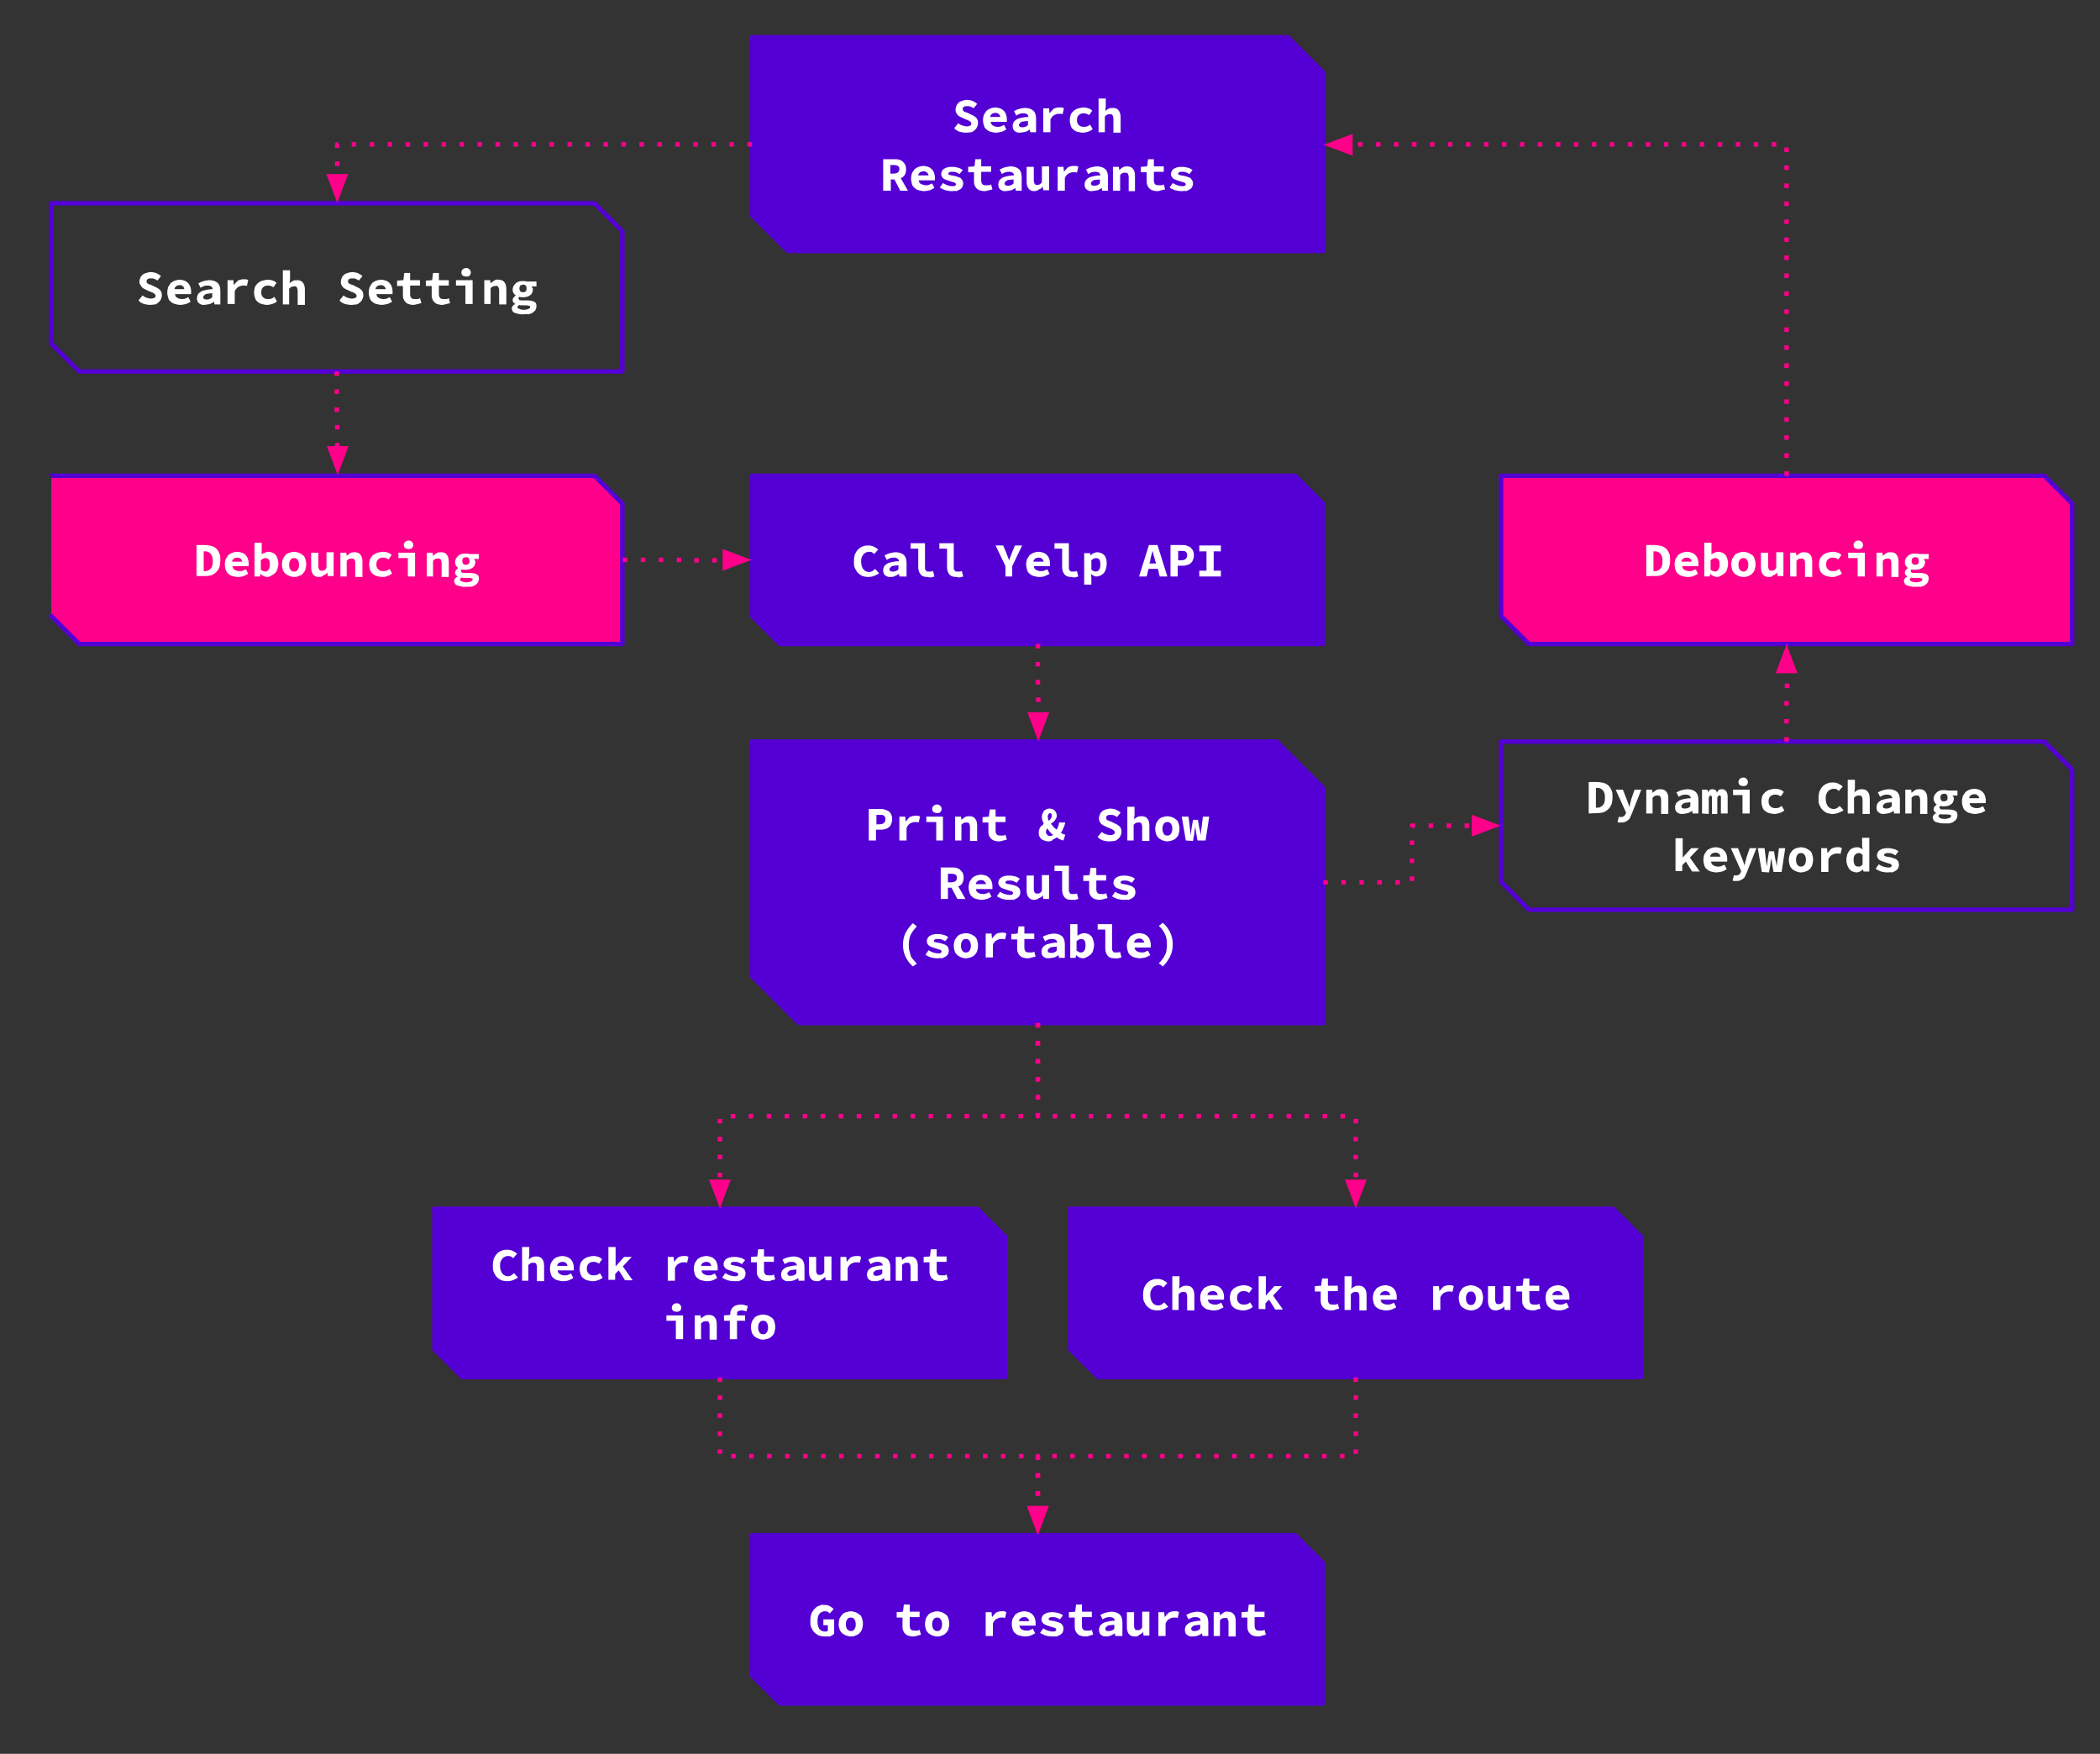 <?xml version="1.0" encoding="utf-8"?>
<!-- Generator: Adobe Illustrator 25.0.0, SVG Export Plug-In . SVG Version: 6.00 Build 0)  -->
<svg version="1.1" id="Layer_1" xmlns="http://www.w3.org/2000/svg" xmlns:xlink="http://www.w3.org/1999/xlink" x="0px" y="0px"
	 viewBox="0 0 467 390" style="enable-background:new 0 0 467 390;" xml:space="preserve">
<rect x="0" y="0" width="467" height="390" fill="#333333" stroke="none"/>
<style type="text/css">
	.st0{fill-rule:evenodd;clip-rule:evenodd;fill:#5400D5;}
	.st1{fill:none;stroke:#5400D5;stroke-linejoin:round;stroke-miterlimit:10;}
	.st2{fill:#FFFFFF;}
	.st3{fill-rule:evenodd;clip-rule:evenodd;fill:#FF008A;}
	.st4{fill-rule:evenodd;clip-rule:evenodd;fill-opacity:0;}
	.st5{fill:none;stroke:#FF008A;stroke-linejoin:round;stroke-miterlimit:10;stroke-dasharray:1,3;}
	.st6{fill-rule:evenodd;clip-rule:evenodd;fill:#FF008A;stroke:#FF008A;stroke-miterlimit:10;}
</style>
<path class="st0" d="M167.2,8.3h119.2l7.9,7.9v39.6l0,0H175.2l-7.9-7.9V8.3H167.2z"/>
<path class="st1" d="M167.2,8.3h119.2l7.9,7.9v39.6l0,0H175.2l-7.9-7.9V8.3H167.2z"/>
<path class="st2" d="M214.8,29.5c-0.5,0-0.9-0.1-1.4-0.2c-0.5-0.2-0.9-0.4-1.2-0.8l0.9-1.1c0.3,0.2,0.5,0.4,0.9,0.5s0.6,0.2,1,0.2
	s0.6-0.1,0.8-0.2s0.2-0.3,0.2-0.4s0-0.2-0.1-0.3c-0.1-0.1-0.1-0.2-0.2-0.2c-0.1-0.1-0.2-0.1-0.3-0.2s-0.3-0.1-0.5-0.2l-0.9-0.4
	c-0.2-0.1-0.4-0.2-0.6-0.3c-0.2-0.1-0.3-0.2-0.5-0.4c-0.1-0.2-0.2-0.3-0.3-0.5s-0.1-0.4-0.1-0.7c0-0.3,0.1-0.5,0.2-0.8
	s0.3-0.5,0.5-0.7s0.5-0.3,0.8-0.4s0.7-0.2,1-0.2c0.4,0,0.8,0.1,1.2,0.2c0.4,0.2,0.8,0.4,1.1,0.7l-0.8,1c-0.2-0.2-0.5-0.3-0.7-0.4
	s-0.5-0.1-0.9-0.1c-0.3,0-0.5,0.1-0.6,0.2c-0.2,0.1-0.2,0.3-0.2,0.5s0.1,0.4,0.3,0.5s0.5,0.2,0.8,0.3l0.8,0.4
	c0.5,0.2,0.8,0.4,1.1,0.7c0.3,0.3,0.4,0.7,0.4,1.2c0,0.3-0.1,0.6-0.2,0.8c-0.1,0.3-0.3,0.5-0.5,0.7s-0.5,0.4-0.8,0.5
	C215.6,29.4,215.2,29.5,214.8,29.5z M221.5,29.5c-0.4,0-0.8-0.1-1.2-0.2s-0.7-0.3-0.9-0.5c-0.3-0.2-0.5-0.5-0.6-0.9
	c-0.1-0.3-0.2-0.7-0.2-1.2s0.1-0.8,0.2-1.2c0.2-0.3,0.4-0.6,0.6-0.9c0.3-0.2,0.6-0.4,0.9-0.5c0.3-0.1,0.7-0.2,1-0.2
	c0.4,0,0.8,0.1,1.1,0.2s0.6,0.3,0.8,0.5s0.4,0.5,0.5,0.8s0.2,0.6,0.2,1c0,0.1,0,0.3,0,0.4s0,0.2,0,0.3h-3.6c0.1,0.4,0.2,0.7,0.5,0.8
	c0.3,0.2,0.6,0.3,1.1,0.3c0.2,0,0.5,0,0.7-0.1s0.4-0.2,0.7-0.3l0.5,1c-0.3,0.2-0.6,0.3-1,0.5C222.2,29.4,221.9,29.5,221.5,29.5z
	 M221.4,25.1c-0.3,0-0.6,0.1-0.8,0.2c-0.2,0.2-0.4,0.4-0.4,0.7h2.3C222.3,25.5,222,25.1,221.4,25.1z M226.8,29.5
	c-0.3,0-0.5,0-0.7-0.1s-0.4-0.2-0.5-0.3c-0.1-0.1-0.3-0.3-0.3-0.5c-0.1-0.2-0.1-0.4-0.1-0.6c0-0.3,0.1-0.6,0.2-0.8
	c0.1-0.2,0.3-0.4,0.6-0.6s0.6-0.3,1.1-0.4c0.4-0.1,1-0.2,1.6-0.2c0-0.2-0.1-0.4-0.3-0.6c-0.2-0.1-0.4-0.2-0.8-0.2
	c-0.2,0-0.5,0-0.8,0.1s-0.5,0.2-0.8,0.4l-0.5-1c0.4-0.2,0.8-0.4,1.2-0.5s0.9-0.2,1.3-0.2c0.7,0,1.3,0.2,1.8,0.6
	c0.4,0.4,0.6,1,0.6,1.8v3h-1.3l-0.1-0.6l0,0c-0.3,0.2-0.6,0.4-0.9,0.5C227.4,29.4,227.1,29.5,226.8,29.5z M227.3,28.3
	c0.2,0,0.4,0,0.7-0.1s0.4-0.2,0.6-0.4v-0.9c-0.4,0-0.7,0.1-1,0.1c-0.2,0-0.5,0.1-0.6,0.2s-0.2,0.2-0.3,0.3c-0.1,0.1-0.1,0.2-0.1,0.3
	c0,0.2,0.1,0.3,0.2,0.4C226.9,28.2,227,28.3,227.3,28.3z M232,29.4v-5.3h1.3l0.1,1.1l0,0c0.3-0.4,0.6-0.7,0.9-1
	c0.4-0.2,0.8-0.3,1.2-0.3c0.2,0,0.4,0,0.6,0s0.3,0.1,0.5,0.2l-0.3,1.3c-0.2-0.1-0.3-0.1-0.4-0.1s-0.3,0-0.5,0c-0.3,0-0.6,0.1-1,0.3
	c-0.3,0.2-0.6,0.5-0.8,1v2.8C233.6,29.4,232,29.4,232,29.4z M240.8,29.5c-0.4,0-0.8-0.1-1.2-0.2s-0.7-0.3-0.9-0.5
	c-0.3-0.2-0.5-0.5-0.6-0.9s-0.2-0.7-0.2-1.2s0.1-0.8,0.2-1.2c0.2-0.4,0.4-0.6,0.7-0.9c0.3-0.2,0.6-0.4,1-0.5s0.8-0.2,1.2-0.2
	s0.8,0.1,1.1,0.2s0.6,0.3,0.8,0.5l-0.7,1c-0.4-0.3-0.8-0.4-1.2-0.4c-0.5,0-0.8,0.1-1.1,0.4s-0.4,0.6-0.4,1.1s0.1,0.8,0.4,1.1
	s0.6,0.4,1.1,0.4c0.3,0,0.5,0,0.8-0.1c0.2-0.1,0.4-0.2,0.6-0.4l0.6,1c-0.3,0.3-0.7,0.5-1.1,0.6C241.6,29.4,241.2,29.5,240.8,29.5z
	 M244.3,29.4v-7.5h1.6v1.8l-0.1,1l0,0c0.2-0.2,0.4-0.4,0.7-0.5c0.3-0.2,0.6-0.2,1-0.2c0.6,0,1,0.2,1.3,0.6s0.4,0.9,0.4,1.6v3.3h-1.6
	v-3.1c0-0.4-0.1-0.6-0.2-0.8c-0.1-0.2-0.3-0.2-0.6-0.2c-0.2,0-0.4,0-0.6,0.1c-0.2,0.1-0.3,0.2-0.5,0.4v3.5
	C245.7,29.4,244.3,29.4,244.3,29.4z"/>
<path class="st2" d="M196.4,42.4v-7h2.5c0.4,0,0.7,0,1,0.1s0.6,0.2,0.8,0.4s0.4,0.4,0.6,0.7c0.1,0.3,0.2,0.6,0.2,1
	c0,0.5-0.1,0.9-0.3,1.3c-0.2,0.3-0.5,0.6-0.9,0.7l1.6,2.8h-1.7l-1.3-2.5h-0.8v2.5H196.4z M197.9,38.6h0.8c0.8,0,1.3-0.3,1.3-1
	c0-0.3-0.1-0.6-0.3-0.7c-0.2-0.1-0.5-0.2-0.9-0.2H198v1.9H197.9z M205.5,42.5c-0.4,0-0.8-0.1-1.2-0.2c-0.4-0.1-0.7-0.3-0.9-0.5
	c-0.3-0.2-0.5-0.5-0.6-0.9s-0.2-0.7-0.2-1.2s0.1-0.8,0.2-1.2c0.2-0.3,0.4-0.6,0.6-0.9c0.3-0.2,0.6-0.4,0.9-0.5
	c0.3-0.1,0.7-0.2,1-0.2c0.4,0,0.8,0.1,1.1,0.2s0.6,0.3,0.8,0.5s0.4,0.5,0.5,0.8s0.2,0.6,0.2,1c0,0.1,0,0.3,0,0.4c0,0.1,0,0.2,0,0.3
	h-3.6c0.1,0.4,0.2,0.7,0.5,0.8s0.6,0.3,1.1,0.3c0.2,0,0.5,0,0.7-0.1s0.4-0.2,0.7-0.3l0.5,1c-0.3,0.2-0.6,0.3-1,0.5
	C206.2,42.4,205.9,42.5,205.5,42.5z M205.4,38.1c-0.3,0-0.6,0.1-0.8,0.2c-0.2,0.2-0.4,0.4-0.4,0.7h2.3
	C206.4,38.5,206,38.1,205.4,38.1z M211.6,42.5c-0.5,0-0.9-0.1-1.4-0.2c-0.4-0.2-0.8-0.3-1.2-0.6l0.7-1c0.3,0.2,0.7,0.4,1,0.5
	c0.4,0.1,0.7,0.2,1.1,0.2c0.3,0,0.5,0,0.6-0.1s0.2-0.2,0.2-0.3s0-0.1-0.1-0.2c0-0.1-0.1-0.1-0.2-0.2c-0.1,0-0.2-0.1-0.4-0.1
	c-0.2-0.1-0.4-0.1-0.6-0.2c-0.7-0.2-1.2-0.4-1.5-0.6c-0.3-0.3-0.5-0.6-0.5-1c0-0.2,0.1-0.5,0.2-0.7c0.1-0.2,0.3-0.4,0.5-0.5
	s0.5-0.3,0.8-0.3c0.3-0.1,0.6-0.1,1-0.1c0.5,0,0.9,0.1,1.3,0.2c0.4,0.1,0.7,0.3,1,0.5l-0.7,0.9c-0.3-0.2-0.6-0.3-0.8-0.4
	c-0.3-0.1-0.6-0.1-0.9-0.1c-0.2,0-0.4,0-0.6,0.1c-0.1,0.1-0.2,0.2-0.2,0.3c0,0.2,0.1,0.3,0.3,0.3c0.2,0.1,0.5,0.1,1,0.2
	c0.4,0.1,0.7,0.2,1,0.3s0.5,0.2,0.6,0.4s0.3,0.3,0.3,0.5c0.1,0.2,0.1,0.4,0.1,0.6c0,0.2-0.1,0.5-0.2,0.7s-0.3,0.4-0.5,0.5
	s-0.5,0.3-0.8,0.4C212.4,42.4,212,42.5,211.6,42.5z M218.9,42.5c-0.4,0-0.8-0.1-1.1-0.2c-0.3-0.1-0.5-0.3-0.7-0.5s-0.3-0.5-0.4-0.7
	c-0.1-0.3-0.1-0.6-0.1-0.9v-1.9h-1.3v-1.2l1.4-0.1l0.2-1.6h1.3V37h2.2v1.2h-2.2v1.9c0,0.4,0.1,0.7,0.3,0.9s0.5,0.2,0.9,0.2
	c0.2,0,0.4,0,0.5,0c0.2,0,0.3-0.1,0.5-0.2l0.3,1.1c-0.2,0.1-0.5,0.1-0.8,0.2C219.6,42.4,219.3,42.5,218.9,42.5z M223.6,42.5
	c-0.3,0-0.5,0-0.7-0.1s-0.4-0.2-0.5-0.3s-0.3-0.3-0.3-0.5c-0.1-0.2-0.1-0.4-0.1-0.6c0-0.3,0.1-0.6,0.2-0.8c0.1-0.2,0.3-0.4,0.6-0.6
	s0.6-0.3,1.1-0.4c0.4-0.1,1-0.2,1.6-0.2c0-0.2-0.1-0.4-0.3-0.6c-0.2-0.1-0.4-0.2-0.8-0.2c-0.2,0-0.5,0-0.8,0.1s-0.5,0.2-0.8,0.4
	l-0.5-1c0.4-0.2,0.8-0.4,1.2-0.5s0.9-0.2,1.3-0.2c0.7,0,1.3,0.2,1.8,0.6c0.4,0.4,0.6,1,0.6,1.8v3h-1.3l-0.1-0.6l0,0
	c-0.3,0.2-0.6,0.4-0.9,0.5C224.3,42.4,223.9,42.5,223.6,42.5z M224.1,41.3c0.2,0,0.4,0,0.7-0.1c0.2-0.1,0.4-0.2,0.6-0.4v-0.9
	c-0.4,0-0.7,0.1-1,0.1c-0.2,0-0.5,0.1-0.6,0.2c-0.1,0.1-0.2,0.2-0.3,0.3s-0.1,0.2-0.1,0.3c0,0.2,0.1,0.3,0.2,0.4
	C223.7,41.2,223.9,41.3,224.1,41.3z M230,42.5c-0.6,0-1-0.2-1.3-0.6c-0.3-0.4-0.4-0.9-0.4-1.6v-3.2h1.6v3c0,0.4,0.1,0.6,0.2,0.8
	c0.1,0.2,0.3,0.2,0.6,0.2c0.2,0,0.4,0,0.5-0.1c0.2-0.1,0.3-0.2,0.5-0.5V37h1.6v5.3H232l-0.1-0.8l0,0c-0.2,0.3-0.5,0.5-0.8,0.6
	C230.7,42.4,230.3,42.5,230,42.5z M235.2,42.4v-5.3h1.3l0.1,1.1l0,0c0.3-0.4,0.6-0.7,0.9-1c0.4-0.2,0.8-0.3,1.2-0.3
	c0.2,0,0.4,0,0.6,0s0.3,0.1,0.5,0.2l-0.3,1.3c-0.2-0.1-0.3-0.1-0.4-0.1s-0.3,0-0.5,0c-0.3,0-0.6,0.1-1,0.3c-0.3,0.2-0.6,0.5-0.8,1
	v2.8H235.2z M242.8,42.5c-0.3,0-0.5,0-0.7-0.1s-0.4-0.2-0.5-0.3s-0.3-0.3-0.3-0.5c-0.1-0.2-0.1-0.4-0.1-0.6c0-0.3,0.1-0.6,0.2-0.8
	c0.1-0.2,0.3-0.4,0.6-0.6s0.6-0.3,1.1-0.4c0.4-0.1,1-0.2,1.6-0.2c0-0.2-0.1-0.4-0.3-0.6c-0.2-0.1-0.4-0.2-0.8-0.2
	c-0.2,0-0.5,0-0.8,0.1s-0.5,0.2-0.8,0.4l-0.5-1c0.4-0.2,0.8-0.4,1.2-0.5s0.9-0.2,1.3-0.2c0.7,0,1.3,0.2,1.8,0.6
	c0.4,0.4,0.6,1,0.6,1.8v3h-1.3l-0.1-0.6l0,0c-0.3,0.2-0.6,0.4-0.9,0.5C243.4,42.4,243.1,42.5,242.8,42.5z M243.3,41.3
	c0.2,0,0.4,0,0.7-0.1c0.2-0.1,0.4-0.2,0.6-0.4v-0.9c-0.4,0-0.7,0.1-1,0.1c-0.2,0-0.5,0.1-0.6,0.2c-0.1,0.1-0.2,0.2-0.3,0.3
	s-0.1,0.2-0.1,0.3c0,0.2,0.1,0.3,0.2,0.4C242.8,41.2,243,41.3,243.3,41.3z M247.5,42.4v-5.3h1.3l0.1,0.7l0,0
	c0.2-0.2,0.5-0.4,0.8-0.6c0.3-0.2,0.7-0.2,1-0.2c0.6,0,1,0.2,1.3,0.6c0.3,0.4,0.4,0.9,0.4,1.6v3.3H251v-3.1c0-0.4-0.1-0.6-0.2-0.8
	c-0.1-0.2-0.3-0.2-0.6-0.2c-0.2,0-0.4,0-0.6,0.1c-0.2,0.1-0.3,0.2-0.5,0.4v3.5H247.5z M257.3,42.5c-0.4,0-0.8-0.1-1.1-0.2
	c-0.3-0.1-0.5-0.3-0.7-0.5s-0.3-0.5-0.4-0.7c-0.1-0.3-0.1-0.6-0.1-0.9v-1.9h-1.3v-1.2l1.4-0.1l0.2-1.6h1.3V37h2.2v1.2h-2.2v1.9
	c0,0.4,0.1,0.7,0.3,0.9s0.5,0.2,0.9,0.2c0.2,0,0.4,0,0.5,0c0.2,0,0.3-0.1,0.5-0.2l0.3,1.1c-0.2,0.1-0.5,0.1-0.8,0.2
	C258,42.4,257.7,42.5,257.3,42.5z M262.7,42.5c-0.5,0-0.9-0.1-1.4-0.2c-0.4-0.2-0.8-0.3-1.2-0.6l0.7-1c0.3,0.2,0.7,0.4,1,0.5
	c0.4,0.1,0.7,0.2,1.1,0.2c0.3,0,0.5,0,0.6-0.1s0.2-0.2,0.2-0.3s0-0.1-0.1-0.2c0-0.1-0.1-0.1-0.2-0.2c-0.1,0-0.2-0.1-0.4-0.1
	c-0.2-0.1-0.4-0.1-0.6-0.2c-0.7-0.2-1.2-0.4-1.5-0.6c-0.3-0.3-0.5-0.6-0.5-1c0-0.2,0.1-0.5,0.2-0.7s0.3-0.4,0.5-0.5s0.5-0.3,0.8-0.3
	c0.3-0.1,0.6-0.1,1-0.1c0.5,0,0.9,0.1,1.3,0.2c0.4,0.1,0.7,0.3,1,0.5l-0.7,0.9c-0.3-0.2-0.6-0.3-0.8-0.4c-0.3-0.1-0.6-0.1-0.9-0.1
	c-0.2,0-0.4,0-0.6,0.1c-0.1,0.1-0.2,0.2-0.2,0.3c0,0.2,0.1,0.3,0.3,0.3c0.2,0.1,0.5,0.1,1,0.2c0.4,0.1,0.7,0.2,1,0.3
	s0.5,0.2,0.6,0.4s0.3,0.3,0.3,0.5c0.1,0.2,0.1,0.4,0.1,0.6c0,0.2-0.1,0.5-0.2,0.7s-0.3,0.4-0.5,0.5s-0.5,0.3-0.8,0.4
	C263.5,42.4,263.1,42.5,262.7,42.5z"/>
<path class="st0" d="M167.2,105.8H288l6.2,6.2v31.2l0,0H173.5l-6.2-6.2v-31.2H167.2z"/>
<path class="st1" d="M167.2,105.8H288l6.2,6.2v31.2l0,0H173.5l-6.2-6.2v-31.2H167.2z"/>
<path class="st2" d="M193,128.3c-0.4,0-0.8-0.1-1.2-0.2c-0.4-0.2-0.7-0.4-1-0.7c-0.3-0.3-0.5-0.7-0.7-1.1s-0.2-1-0.2-1.5
	c0-0.6,0.1-1.1,0.2-1.5c0.2-0.4,0.4-0.8,0.7-1.1c0.3-0.3,0.7-0.6,1.1-0.7c0.4-0.2,0.8-0.2,1.3-0.2c0.4,0,0.8,0.1,1.2,0.3
	c0.4,0.2,0.7,0.4,0.9,0.6l-0.9,1c-0.2-0.2-0.3-0.3-0.5-0.4s-0.4-0.1-0.7-0.1s-0.5,0.1-0.7,0.2s-0.4,0.2-0.5,0.4s-0.3,0.4-0.4,0.7
	c-0.1,0.3-0.1,0.6-0.1,0.9c0,0.7,0.2,1.3,0.5,1.7c0.3,0.4,0.8,0.6,1.3,0.6c0.2,0,0.5-0.1,0.7-0.2s0.4-0.3,0.6-0.5l0.9,1
	C194.7,128,194,128.3,193,128.3z M198,128.3c-0.3,0-0.5,0-0.7-0.1s-0.4-0.2-0.5-0.3c-0.1-0.1-0.3-0.3-0.3-0.5
	c-0.1-0.2-0.1-0.4-0.1-0.6c0-0.3,0.1-0.6,0.2-0.8c0.1-0.2,0.3-0.4,0.6-0.6s0.6-0.3,1.1-0.4c0.4-0.1,1-0.2,1.6-0.2
	c0-0.2-0.1-0.4-0.3-0.6c-0.2-0.1-0.4-0.2-0.8-0.2c-0.2,0-0.5,0-0.8,0.1s-0.5,0.2-0.8,0.4l-0.5-1c0.4-0.2,0.8-0.4,1.2-0.5
	s0.9-0.2,1.3-0.2c0.7,0,1.3,0.2,1.8,0.6c0.4,0.4,0.6,1,0.6,1.8v3H200l-0.1-0.6l0,0c-0.3,0.2-0.6,0.4-0.9,0.5
	C198.7,128.3,198.3,128.3,198,128.3z M198.5,127.1c0.2,0,0.4,0,0.7-0.1s0.4-0.2,0.6-0.4v-0.9c-0.4,0-0.7,0.1-1,0.1
	c-0.2,0-0.5,0.1-0.6,0.2s-0.2,0.2-0.3,0.3c-0.1,0.1-0.1,0.2-0.1,0.3c0,0.2,0.1,0.3,0.2,0.4C198.1,127.1,198.3,127.1,198.5,127.1z
	 M206.2,128.3c-0.7,0-1.2-0.2-1.5-0.6s-0.5-0.9-0.5-1.6V122h-1.7v-1.2h3.2v5.5c0,0.2,0,0.3,0.1,0.4s0.1,0.2,0.2,0.3
	c0.1,0.1,0.2,0.1,0.3,0.1s0.2,0,0.3,0s0.2,0,0.4,0c0.1,0,0.3-0.1,0.5-0.1l0.3,1.2c-0.1,0-0.3,0.1-0.4,0.1c-0.1,0-0.2,0.1-0.4,0.1
	c-0.1,0-0.2,0-0.4,0C206.5,128.3,206.4,128.3,206.2,128.3z M212.6,128.3c-0.7,0-1.2-0.2-1.5-0.6s-0.5-0.9-0.5-1.6V122h-1.7v-1.2h3.2
	v5.5c0,0.2,0,0.3,0.1,0.4s0.1,0.2,0.2,0.3c0.1,0.1,0.2,0.1,0.3,0.1s0.2,0,0.3,0s0.2,0,0.4,0c0.1,0,0.3-0.1,0.5-0.1l0.3,1.2
	c-0.1,0-0.3,0.1-0.4,0.1c-0.1,0-0.2,0.1-0.4,0.1c-0.1,0-0.2,0-0.4,0C212.9,128.3,212.8,128.3,212.6,128.3z M223.6,128.2v-2.3
	l-2.2-4.6h1.7l0.7,1.7c0.1,0.3,0.2,0.5,0.3,0.8c0.1,0.2,0.2,0.5,0.3,0.8l0,0c0.1-0.3,0.2-0.5,0.3-0.8s0.2-0.5,0.3-0.8l0.7-1.7h1.6
	l-2.2,4.6v2.3H223.6z M231.1,128.3c-0.4,0-0.8-0.1-1.2-0.2c-0.4-0.1-0.7-0.3-0.9-0.5c-0.3-0.2-0.5-0.5-0.6-0.9
	c-0.1-0.3-0.2-0.7-0.2-1.2s0.1-0.8,0.2-1.2c0.2-0.3,0.4-0.6,0.6-0.9c0.3-0.2,0.6-0.4,0.9-0.5c0.3-0.1,0.7-0.2,1-0.2
	c0.4,0,0.8,0.1,1.1,0.2s0.6,0.3,0.8,0.5s0.4,0.5,0.5,0.8s0.2,0.6,0.2,1c0,0.1,0,0.3,0,0.4s0,0.2,0,0.3h-3.6c0.1,0.4,0.2,0.7,0.5,0.8
	c0.3,0.2,0.6,0.3,1.1,0.3c0.2,0,0.5,0,0.7-0.1s0.4-0.2,0.7-0.3l0.5,1c-0.3,0.2-0.6,0.3-1,0.5C231.8,128.3,231.5,128.3,231.1,128.3z
	 M231,124c-0.3,0-0.6,0.1-0.8,0.2c-0.2,0.2-0.4,0.4-0.4,0.7h2.3C231.9,124.3,231.6,124,231,124z M238.2,128.3
	c-0.7,0-1.2-0.2-1.5-0.6s-0.5-0.9-0.5-1.6V122h-1.7v-1.2h3.2v5.5c0,0.2,0,0.3,0.1,0.4s0.1,0.2,0.2,0.3c0.1,0.1,0.2,0.1,0.3,0.1
	s0.2,0,0.3,0s0.2,0,0.4,0c0.1,0,0.3-0.1,0.5-0.1l0.3,1.2c-0.1,0-0.3,0.1-0.4,0.1c-0.1,0-0.2,0.1-0.4,0.1c-0.1,0-0.2,0-0.4,0
	C238.5,128.3,238.3,128.3,238.2,128.3z M241.1,130.2V123h1.3l0.1,0.5l0,0c0.2-0.2,0.5-0.4,0.7-0.5c0.3-0.1,0.6-0.2,0.8-0.2
	c0.3,0,0.6,0.1,0.9,0.2s0.5,0.3,0.7,0.5s0.3,0.5,0.4,0.8c0.1,0.3,0.1,0.7,0.1,1.1c0,0.5-0.1,0.9-0.2,1.2c-0.1,0.4-0.3,0.7-0.5,0.9
	c-0.2,0.2-0.5,0.4-0.7,0.5c-0.3,0.1-0.6,0.2-0.8,0.2c-0.5,0-0.9-0.2-1.3-0.6l0,0l0.1,0.9v1.5h-1.6V130.2z M243.6,127.1
	c0.3,0,0.6-0.1,0.8-0.4c0.2-0.2,0.3-0.6,0.3-1.2c0-1-0.3-1.4-1-1.4c-0.3,0-0.7,0.2-1,0.5v2.1c0.2,0.1,0.3,0.2,0.5,0.3
	C243.3,127,243.5,127.1,243.6,127.1z M255.8,124.7l-0.2,0.6h1.5l-0.2-0.6c-0.1-0.3-0.2-0.7-0.3-1.1c-0.1-0.4-0.2-0.8-0.3-1.1l0,0
	c-0.1,0.4-0.2,0.7-0.3,1.1C255.9,124,255.8,124.4,255.8,124.7z M253.3,128.2l2.2-7h1.9l2.2,7h-1.7l-0.4-1.7h-2.1l-0.4,1.7H253.3z
	 M260.3,128.2v-7h2.5c0.4,0,0.7,0,1,0.1s0.6,0.2,0.9,0.4c0.2,0.2,0.4,0.4,0.6,0.7c0.1,0.3,0.2,0.6,0.2,1.1c0,0.4-0.1,0.7-0.2,1
	s-0.3,0.6-0.6,0.8c-0.2,0.2-0.5,0.3-0.9,0.4c-0.3,0.1-0.7,0.1-1,0.1h-0.9v2.4H260.3z M261.9,124.6h0.8c0.8,0,1.3-0.4,1.3-1.1
	c0-0.4-0.1-0.6-0.3-0.8c-0.2-0.2-0.5-0.2-0.9-0.2H262v2.1H261.9z M266.7,128.2v-1.3h1.6v-4.3h-1.6v-1.3h4.8v1.3h-1.6v4.3h1.6v1.3
	H266.7z"/>
<path class="st0" d="M167.2,164.9h116.7l10.4,10.4v52.2l0,0H177.7l-10.4-10.4v-52.2H167.2z"/>
<path class="st1" d="M167.2,164.9h116.7l10.4,10.4v52.2l0,0H177.7l-10.4-10.4v-52.2H167.2z"/>
<path class="st2" d="M193.2,186.9v-7h2.5c0.4,0,0.7,0,1,0.1s0.6,0.2,0.9,0.4c0.3,0.2,0.4,0.4,0.6,0.7c0.1,0.3,0.2,0.6,0.2,1.1
	c0,0.4-0.1,0.7-0.2,1c-0.1,0.3-0.3,0.6-0.6,0.8c-0.2,0.2-0.5,0.3-0.9,0.4c-0.3,0.1-0.7,0.1-1,0.1h-0.9v2.4H193.2z M194.8,183.3h0.8
	c0.8,0,1.3-0.4,1.3-1.1c0-0.4-0.1-0.6-0.3-0.8s-0.5-0.2-0.9-0.2h-0.8v2.1H194.8z M200,186.9v-5.3h1.3l0.1,1.1l0,0
	c0.3-0.4,0.6-0.7,0.9-1c0.4-0.2,0.8-0.3,1.2-0.3c0.2,0,0.4,0,0.6,0s0.3,0.1,0.5,0.2l-0.3,1.3c-0.2-0.1-0.3-0.1-0.4-0.1
	c-0.1,0-0.3,0-0.5,0c-0.3,0-0.6,0.1-1,0.3c-0.3,0.2-0.6,0.5-0.8,1v2.8H200z M208.2,186.9v-4.1H206v-1.2h3.7v5.3H208.2z M208.4,180.8
	c-0.3,0-0.6-0.1-0.8-0.2c-0.2-0.2-0.3-0.4-0.3-0.7s0.1-0.5,0.3-0.7s0.5-0.3,0.8-0.3s0.5,0.1,0.7,0.3s0.3,0.4,0.3,0.7
	s-0.1,0.5-0.3,0.7C209,180.8,208.7,180.8,208.4,180.8z M212.4,186.9v-5.3h1.3l0.1,0.7l0,0c0.2-0.2,0.5-0.4,0.8-0.6
	c0.3-0.2,0.7-0.2,1-0.2c0.6,0,1,0.2,1.3,0.6c0.3,0.4,0.4,0.9,0.4,1.6v3.3h-1.6v-3.1c0-0.4-0.1-0.6-0.2-0.8c-0.1-0.2-0.3-0.2-0.6-0.2
	c-0.2,0-0.4,0-0.6,0.1c-0.2,0.1-0.3,0.2-0.5,0.4v3.5H212.4z M222.1,187.1c-0.4,0-0.8-0.1-1.1-0.2c-0.3-0.1-0.5-0.3-0.7-0.5
	s-0.3-0.5-0.4-0.7c-0.1-0.3-0.1-0.6-0.1-0.9v-1.9h-1.3v-1.2l1.4-0.1l0.2-1.6h1.3v1.6h2.2v1.2h-2.2v1.9c0,0.4,0.1,0.7,0.3,0.9
	s0.5,0.2,0.9,0.2c0.2,0,0.4,0,0.5,0c0.2,0,0.3-0.1,0.5-0.2l0.3,1.1c-0.2,0.1-0.5,0.1-0.8,0.2C222.8,187,222.5,187.1,222.1,187.1z
	 M233.2,187.1c-0.4,0-0.7-0.1-1-0.2c-0.3-0.1-0.5-0.2-0.7-0.4s-0.3-0.4-0.4-0.6c-0.1-0.2-0.1-0.5-0.1-0.8c0-0.2,0-0.4,0.1-0.6
	c0.1-0.2,0.1-0.4,0.2-0.5c0.1-0.2,0.2-0.3,0.4-0.4c0.1-0.1,0.3-0.3,0.4-0.4c-0.1-0.3-0.2-0.5-0.3-0.8c-0.1-0.2-0.1-0.5-0.1-0.7
	s0-0.5,0.1-0.7s0.2-0.4,0.3-0.6c0.1-0.2,0.3-0.3,0.5-0.4c0.2-0.1,0.5-0.2,0.7-0.2c0.5,0,0.9,0.1,1.2,0.4c0.3,0.3,0.5,0.7,0.5,1.1
	c0,0.2,0,0.4-0.1,0.6c-0.1,0.2-0.2,0.3-0.3,0.5s-0.3,0.3-0.4,0.4c-0.2,0.1-0.3,0.3-0.5,0.4c0.2,0.2,0.4,0.4,0.6,0.7
	c0.2,0.2,0.4,0.4,0.7,0.6c0.1-0.2,0.2-0.5,0.3-0.7c0.1-0.3,0.2-0.5,0.2-0.9h1.4c-0.1,0.4-0.2,0.8-0.4,1.2s-0.3,0.8-0.6,1.1
	c0.4,0.2,0.7,0.4,1,0.4l-0.4,1.3c-0.5-0.1-1-0.3-1.5-0.7c-0.3,0.2-0.6,0.4-0.9,0.5C234,187,233.6,187.1,233.2,187.1z M233,181.7
	c0,0.2,0.1,0.5,0.2,0.8c0.2-0.1,0.4-0.3,0.5-0.5s0.2-0.4,0.2-0.6c0-0.2,0-0.3-0.1-0.4c-0.1-0.1-0.2-0.2-0.3-0.2s-0.2,0.1-0.3,0.2
	C233,181.3,233,181.4,233,181.7z M233.5,185.9c0.2,0,0.5-0.1,0.7-0.2c-0.2-0.2-0.5-0.4-0.7-0.7c-0.2-0.2-0.4-0.5-0.6-0.8
	c-0.1,0.1-0.2,0.3-0.2,0.4c-0.1,0.1-0.1,0.3-0.1,0.4c0,0.3,0.1,0.5,0.3,0.6C232.9,185.8,233.2,185.9,233.5,185.9z M246.7,187.1
	c-0.5,0-0.9-0.1-1.4-0.2c-0.5-0.2-0.9-0.4-1.2-0.8l0.9-1.1c0.3,0.2,0.5,0.4,0.9,0.5c0.3,0.1,0.6,0.2,1,0.2s0.6-0.1,0.8-0.2
	c0.2-0.1,0.2-0.3,0.2-0.4c0-0.1,0-0.2-0.1-0.3s-0.1-0.2-0.2-0.2c-0.1-0.1-0.2-0.1-0.3-0.2c-0.1-0.1-0.3-0.1-0.5-0.2l-0.9-0.4
	c-0.2-0.1-0.4-0.2-0.6-0.3c-0.2-0.1-0.3-0.2-0.5-0.4c-0.1-0.2-0.2-0.3-0.3-0.5s-0.1-0.4-0.1-0.7s0.1-0.5,0.2-0.8s0.3-0.5,0.5-0.7
	s0.5-0.3,0.8-0.4c0.3-0.1,0.7-0.2,1-0.2c0.4,0,0.8,0.1,1.2,0.2c0.4,0.2,0.8,0.4,1.1,0.7l-0.8,1c-0.2-0.2-0.5-0.3-0.7-0.4
	c-0.2-0.1-0.5-0.1-0.9-0.1c-0.3,0-0.5,0.1-0.6,0.2c-0.2,0.1-0.2,0.3-0.2,0.5s0.1,0.4,0.3,0.5s0.5,0.2,0.8,0.3l0.8,0.4
	c0.5,0.2,0.8,0.4,1.1,0.7s0.4,0.7,0.4,1.2c0,0.3-0.1,0.6-0.2,0.8c-0.1,0.3-0.3,0.5-0.5,0.7s-0.5,0.4-0.8,0.5
	C247.6,187,247.2,187.1,246.7,187.1z M250.7,186.9v-7.5h1.6v1.8l-0.1,1l0,0c0.2-0.2,0.4-0.4,0.7-0.5c0.3-0.2,0.6-0.2,1-0.2
	c0.6,0,1,0.2,1.3,0.6c0.3,0.4,0.4,0.9,0.4,1.6v3.3H254v-3.1c0-0.4-0.1-0.6-0.2-0.8c-0.1-0.2-0.3-0.2-0.6-0.2c-0.2,0-0.4,0-0.6,0.1
	c-0.2,0.1-0.3,0.2-0.5,0.4v3.5L250.7,186.9L250.7,186.9z M259.6,187.1c-0.4,0-0.7-0.1-1-0.2s-0.6-0.3-0.9-0.5
	c-0.2-0.2-0.5-0.5-0.6-0.9c-0.1-0.3-0.2-0.7-0.2-1.2s0.1-0.8,0.2-1.2c0.2-0.4,0.4-0.6,0.6-0.9c0.2-0.2,0.5-0.4,0.9-0.5
	c0.3-0.1,0.7-0.2,1-0.2s0.7,0.1,1,0.2c0.3,0.1,0.6,0.3,0.9,0.5s0.5,0.5,0.6,0.9c0.1,0.3,0.2,0.7,0.2,1.2s-0.1,0.8-0.2,1.2
	s-0.3,0.6-0.6,0.9c-0.2,0.2-0.5,0.4-0.9,0.5S259.9,187.1,259.6,187.1z M259.6,185.8c0.4,0,0.6-0.1,0.8-0.4c0.2-0.3,0.3-0.6,0.3-1.1
	s-0.1-0.8-0.3-1.1c-0.2-0.3-0.4-0.4-0.8-0.4s-0.6,0.1-0.8,0.4c-0.2,0.3-0.3,0.6-0.3,1.1s0.1,0.8,0.3,1.1
	C258.9,185.7,259.2,185.8,259.6,185.8z M263.7,186.9l-0.9-5.3h1.5l0.3,2.5c0,0.3,0.1,0.5,0.1,0.8c0,0.2,0.1,0.5,0.1,0.8l0,0
	c0-0.3,0.1-0.5,0.1-0.8s0.1-0.5,0.1-0.8l0.3-1.8h1.1l0.3,1.8c0.1,0.3,0.1,0.5,0.2,0.8c0,0.2,0.1,0.5,0.1,0.8l0,0
	c0-0.3,0.1-0.5,0.1-0.8s0-0.5,0.1-0.8l0.3-2.5h1.4l-0.8,5.3h-1.8l-0.3-1.7c0-0.2-0.1-0.5-0.1-0.7c0-0.3-0.1-0.5-0.1-0.8l0,0
	c0,0.2,0,0.5-0.1,0.7c0,0.2-0.1,0.5-0.1,0.9l-0.3,1.7L263.7,186.9L263.7,186.9z"/>
<path class="st2" d="M209.2,199.9v-7h2.5c0.4,0,0.7,0,1,0.1s0.6,0.2,0.8,0.4s0.4,0.4,0.6,0.7c0.1,0.3,0.2,0.6,0.2,1
	c0,0.5-0.1,0.9-0.3,1.3c-0.2,0.3-0.5,0.6-0.9,0.7l1.6,2.8h-1.8l-1.3-2.5h-0.8v2.5H209.2z M210.7,196.2h0.8c0.8,0,1.3-0.3,1.3-1
	c0-0.3-0.1-0.6-0.3-0.7c-0.2-0.1-0.5-0.2-0.9-0.2h-0.8v1.9H210.7z M218.3,200.1c-0.4,0-0.8-0.1-1.2-0.2c-0.4-0.1-0.7-0.3-0.9-0.5
	c-0.3-0.2-0.5-0.5-0.6-0.9c-0.1-0.3-0.2-0.7-0.2-1.2s0.1-0.8,0.2-1.2c0.2-0.3,0.4-0.6,0.6-0.9c0.3-0.2,0.6-0.4,0.9-0.5
	c0.3-0.1,0.7-0.2,1-0.2c0.4,0,0.8,0.1,1.1,0.2s0.6,0.3,0.8,0.5s0.4,0.5,0.5,0.8s0.2,0.6,0.2,1c0,0.1,0,0.3,0,0.4c0,0.1,0,0.2,0,0.3
	H217c0.1,0.4,0.2,0.7,0.5,0.8c0.3,0.2,0.6,0.3,1.1,0.3c0.2,0,0.5,0,0.7-0.1s0.4-0.2,0.7-0.3l0.5,1c-0.3,0.2-0.6,0.3-1,0.5
	C219,200,218.7,200.1,218.3,200.1z M218.2,195.7c-0.3,0-0.6,0.1-0.8,0.2c-0.2,0.2-0.4,0.4-0.4,0.7h2.3
	C219.1,196.1,218.8,195.7,218.2,195.7z M224.3,200.1c-0.5,0-0.9-0.1-1.4-0.2c-0.4-0.2-0.8-0.3-1.2-0.6l0.7-1c0.3,0.2,0.7,0.4,1,0.5
	c0.4,0.1,0.7,0.2,1.1,0.2c0.3,0,0.5,0,0.6-0.1s0.2-0.2,0.2-0.3s0-0.1-0.1-0.2c0-0.1-0.1-0.1-0.2-0.2c-0.1,0-0.2-0.1-0.4-0.1
	c-0.2-0.1-0.4-0.1-0.6-0.2c-0.7-0.2-1.2-0.4-1.5-0.6c-0.3-0.3-0.5-0.6-0.5-1c0-0.2,0.1-0.5,0.2-0.7c0.1-0.2,0.3-0.4,0.5-0.5
	s0.5-0.3,0.8-0.3c0.3-0.1,0.6-0.1,1-0.1c0.5,0,0.9,0.1,1.3,0.2c0.4,0.1,0.7,0.3,1,0.5l-0.7,0.9c-0.3-0.2-0.6-0.3-0.8-0.4
	c-0.3-0.1-0.6-0.1-0.9-0.1c-0.2,0-0.4,0-0.6,0.1c-0.1,0.1-0.2,0.2-0.2,0.3c0,0.2,0.1,0.3,0.3,0.3c0.2,0.1,0.5,0.1,1,0.2
	c0.4,0.1,0.7,0.2,1,0.3s0.5,0.2,0.6,0.4c0.2,0.1,0.3,0.3,0.3,0.5c0.1,0.2,0.1,0.4,0.1,0.6c0,0.2-0.1,0.5-0.2,0.7
	c-0.1,0.2-0.3,0.4-0.5,0.5s-0.5,0.3-0.8,0.4C225.1,200,224.8,200.1,224.3,200.1z M230,200.1c-0.6,0-1-0.2-1.3-0.6
	c-0.3-0.4-0.4-0.9-0.4-1.6v-3.2h1.6v3c0,0.4,0.1,0.6,0.2,0.8c0.1,0.2,0.3,0.2,0.6,0.2c0.2,0,0.4,0,0.5-0.1c0.2-0.1,0.3-0.2,0.5-0.5
	v-3.5h1.6v5.3H232l-0.1-0.8l0,0c-0.2,0.3-0.5,0.5-0.8,0.6C230.7,200,230.3,200.1,230,200.1z M238.2,200.1c-0.7,0-1.2-0.2-1.5-0.6
	c-0.3-0.4-0.5-0.9-0.5-1.6v-4.2h-1.7v-1.2h3.2v5.5c0,0.2,0,0.3,0.1,0.4c0.1,0.1,0.1,0.2,0.2,0.3c0.1,0.1,0.2,0.1,0.3,0.1
	s0.2,0,0.3,0s0.2,0,0.4,0c0.1,0,0.3-0.1,0.5-0.1l0.3,1.2c-0.1,0-0.3,0.1-0.4,0.1c-0.1,0-0.2,0.1-0.4,0.1c-0.1,0-0.2,0-0.4,0
	C238.5,200.1,238.3,200.1,238.2,200.1z M244.5,200.1c-0.4,0-0.8-0.1-1.1-0.2c-0.3-0.1-0.5-0.3-0.7-0.5s-0.3-0.5-0.4-0.7
	c-0.1-0.3-0.1-0.6-0.1-0.9v-1.9h-1.3v-1.2l1.4-0.1l0.2-1.6h1.3v1.6h2.2v1.2h-2.2v1.9c0,0.4,0.1,0.7,0.3,0.9s0.5,0.2,0.9,0.2
	c0.2,0,0.4,0,0.5,0c0.2,0,0.3-0.1,0.5-0.2l0.3,1.1c-0.2,0.1-0.5,0.1-0.8,0.2C245.2,200,244.9,200.1,244.5,200.1z M249.9,200.1
	c-0.5,0-0.9-0.1-1.4-0.2c-0.4-0.2-0.8-0.3-1.2-0.6l0.7-1c0.3,0.2,0.7,0.4,1,0.5c0.4,0.1,0.7,0.2,1.1,0.2c0.3,0,0.5,0,0.6-0.1
	s0.2-0.2,0.2-0.3s0-0.1-0.1-0.2c0-0.1-0.1-0.1-0.2-0.2c-0.1,0-0.2-0.1-0.4-0.1c-0.2-0.1-0.4-0.1-0.6-0.2c-0.7-0.2-1.2-0.4-1.5-0.6
	c-0.3-0.3-0.5-0.6-0.5-1c0-0.2,0.1-0.5,0.2-0.7c0.1-0.2,0.3-0.4,0.5-0.5s0.5-0.3,0.8-0.3c0.3-0.1,0.6-0.1,1-0.1
	c0.5,0,0.9,0.1,1.3,0.2c0.4,0.1,0.7,0.3,1,0.5l-0.7,0.9c-0.3-0.2-0.6-0.3-0.8-0.4c-0.3-0.1-0.6-0.1-0.9-0.1c-0.2,0-0.4,0-0.6,0.1
	c-0.1,0.1-0.2,0.2-0.2,0.3c0,0.2,0.1,0.3,0.3,0.3c0.2,0.1,0.5,0.1,1,0.2c0.4,0.1,0.7,0.2,1,0.3s0.5,0.2,0.6,0.4
	c0.2,0.1,0.3,0.3,0.3,0.5c0.1,0.2,0.1,0.4,0.1,0.6c0,0.2-0.1,0.5-0.2,0.7c-0.1,0.2-0.3,0.4-0.5,0.5s-0.5,0.3-0.8,0.4
	C250.7,200,250.3,200.1,249.9,200.1z"/>
<path class="st2" d="M203,214.9c-0.7-0.6-1.2-1.3-1.6-2.1c-0.4-0.8-0.6-1.7-0.6-2.7s0.2-1.9,0.6-2.7c0.4-0.8,1-1.5,1.6-2.1l0.9,0.7
	c-0.6,0.6-1.1,1.3-1.4,1.9c-0.3,0.7-0.4,1.4-0.4,2.2c0,0.4,0,0.8,0.1,1.2s0.2,0.7,0.3,1.1s0.3,0.7,0.6,1s0.5,0.6,0.8,0.9L203,214.9z
	 M208.4,213.1c-0.5,0-0.9-0.1-1.4-0.2c-0.4-0.2-0.8-0.3-1.2-0.6l0.7-1c0.3,0.2,0.7,0.4,1,0.5c0.4,0.1,0.7,0.2,1.1,0.2
	c0.3,0,0.5,0,0.6-0.1s0.2-0.2,0.2-0.3s0-0.1-0.1-0.2c0-0.1-0.1-0.1-0.2-0.2c-0.1,0-0.2-0.1-0.4-0.1c-0.2-0.1-0.4-0.1-0.6-0.2
	c-0.7-0.2-1.2-0.4-1.5-0.6c-0.3-0.3-0.5-0.6-0.5-1c0-0.2,0.1-0.5,0.2-0.7c0.1-0.2,0.3-0.4,0.5-0.5s0.5-0.3,0.8-0.3
	c0.3-0.1,0.6-0.1,1-0.1c0.5,0,0.9,0.1,1.3,0.2c0.4,0.1,0.7,0.3,1,0.5l-0.7,0.9c-0.3-0.2-0.6-0.3-0.8-0.4c-0.3-0.1-0.6-0.1-0.9-0.1
	c-0.2,0-0.4,0-0.6,0.1c-0.1,0.1-0.2,0.2-0.2,0.3c0,0.2,0.1,0.3,0.3,0.3c0.2,0.1,0.5,0.1,1,0.2c0.4,0.1,0.7,0.2,1,0.3
	s0.5,0.2,0.6,0.4c0.2,0.1,0.3,0.3,0.3,0.5c0.1,0.2,0.1,0.4,0.1,0.6c0,0.2-0.1,0.5-0.2,0.7c-0.1,0.2-0.3,0.4-0.5,0.5
	s-0.5,0.3-0.8,0.4C209.2,213,208.8,213.1,208.4,213.1z M214.8,213.1c-0.4,0-0.7-0.1-1-0.2c-0.3-0.1-0.6-0.3-0.9-0.5
	c-0.2-0.2-0.5-0.5-0.6-0.9c-0.1-0.3-0.2-0.7-0.2-1.2s0.1-0.8,0.2-1.2c0.2-0.4,0.4-0.6,0.6-0.9c0.2-0.2,0.5-0.4,0.9-0.5
	c0.3-0.1,0.7-0.2,1-0.2s0.7,0.1,1,0.2c0.3,0.1,0.6,0.3,0.9,0.5c0.3,0.2,0.5,0.5,0.6,0.9c0.1,0.3,0.2,0.7,0.2,1.2s-0.1,0.8-0.2,1.2
	c-0.1,0.3-0.3,0.6-0.6,0.9c-0.2,0.2-0.5,0.4-0.9,0.5C215.5,213,215.1,213.1,214.8,213.1z M214.8,211.8c0.4,0,0.6-0.1,0.8-0.4
	c0.2-0.3,0.3-0.6,0.3-1.1s-0.1-0.8-0.3-1.1s-0.4-0.4-0.8-0.4c-0.4,0-0.6,0.1-0.8,0.4c-0.2,0.3-0.3,0.6-0.3,1.1s0.1,0.8,0.3,1.1
	C214.2,211.7,214.4,211.8,214.8,211.8z M219.2,212.9v-5.3h1.3l0.1,1.1l0,0c0.3-0.4,0.6-0.7,0.9-1c0.4-0.2,0.8-0.3,1.2-0.3
	c0.2,0,0.4,0,0.6,0c0.1,0,0.3,0.1,0.5,0.2l-0.3,1.3c-0.2-0.1-0.3-0.1-0.4-0.1c-0.1,0-0.3,0-0.5,0c-0.3,0-0.6,0.1-1,0.3
	c-0.3,0.2-0.6,0.5-0.8,1v2.8H219.2z M228.5,213.1c-0.4,0-0.8-0.1-1.1-0.2c-0.3-0.1-0.5-0.3-0.7-0.5s-0.3-0.5-0.4-0.7
	c-0.1-0.3-0.1-0.6-0.1-0.9v-1.9h-1.3v-1.2l1.4-0.1l0.2-1.6h1.3v1.6h2.2v1.2h-2.2v1.9c0,0.4,0.1,0.7,0.3,0.9s0.5,0.2,0.9,0.2
	c0.2,0,0.4,0,0.5,0c0.2,0,0.3-0.1,0.5-0.2l0.3,1.1c-0.2,0.1-0.5,0.1-0.8,0.2C229.2,213,228.9,213.1,228.5,213.1z M233.2,213.1
	c-0.3,0-0.5,0-0.7-0.1s-0.4-0.2-0.5-0.3s-0.3-0.3-0.3-0.5c-0.1-0.2-0.1-0.4-0.1-0.6c0-0.3,0.1-0.6,0.2-0.8c0.1-0.2,0.3-0.4,0.6-0.6
	s0.6-0.3,1.1-0.4c0.4-0.1,1-0.2,1.6-0.2c0-0.2-0.1-0.4-0.3-0.6c-0.2-0.1-0.4-0.2-0.8-0.2c-0.2,0-0.5,0-0.8,0.1s-0.5,0.2-0.8,0.4
	l-0.5-1c0.4-0.2,0.8-0.4,1.2-0.5s0.9-0.2,1.3-0.2c0.7,0,1.3,0.2,1.8,0.6c0.4,0.4,0.6,1,0.6,1.8v3h-1.3l-0.1-0.6l0,0
	c-0.3,0.2-0.6,0.4-0.9,0.5C233.8,213,233.5,213.1,233.2,213.1z M233.7,211.9c0.2,0,0.4,0,0.7-0.1s0.4-0.2,0.6-0.4v-0.9
	c-0.4,0-0.7,0.1-1,0.1c-0.2,0-0.5,0.1-0.6,0.2c-0.1,0.1-0.2,0.2-0.3,0.3s-0.1,0.2-0.1,0.3c0,0.2,0.1,0.3,0.2,0.4
	C233.3,211.8,233.4,211.9,233.7,211.9z M240.8,213.1c-0.2,0-0.5-0.1-0.8-0.2c-0.2-0.1-0.5-0.3-0.7-0.5l0,0l-0.1,0.6H238v-7.5h1.6
	v1.8v0.8l0,0c0.2-0.2,0.4-0.3,0.7-0.4c0.3-0.1,0.5-0.2,0.8-0.2s0.6,0.1,0.9,0.2c0.3,0.1,0.5,0.3,0.7,0.5s0.3,0.5,0.4,0.8
	c0.1,0.3,0.2,0.7,0.2,1.1c0,0.4-0.1,0.9-0.2,1.2c-0.1,0.4-0.3,0.7-0.5,0.9s-0.5,0.4-0.7,0.5C241.4,213,241.1,213.1,240.8,213.1z
	 M240.4,211.8c0.3,0,0.5-0.1,0.7-0.4c0.2-0.2,0.3-0.6,0.3-1.2c0-1-0.3-1.4-1-1.4c-0.3,0-0.7,0.2-1,0.5v2.1c0.2,0.1,0.3,0.2,0.5,0.3
	C240.1,211.8,240.3,211.8,240.4,211.8z M247.8,213.1c-0.7,0-1.2-0.2-1.5-0.6c-0.3-0.4-0.5-0.9-0.5-1.6v-4.2h-1.7v-1.2h3.2v5.5
	c0,0.2,0,0.3,0.1,0.4c0.1,0.1,0.1,0.2,0.2,0.3c0.1,0.1,0.2,0.1,0.3,0.1s0.2,0,0.3,0s0.2,0,0.4,0c0.1,0,0.3-0.1,0.5-0.1l0.3,1.2
	c-0.1,0-0.3,0.1-0.4,0.1c-0.1,0-0.2,0.1-0.4,0.1c-0.1,0-0.2,0-0.4,0C248.1,213.1,247.9,213.1,247.8,213.1z M253.5,213.1
	c-0.4,0-0.8-0.1-1.2-0.2c-0.4-0.1-0.7-0.3-0.9-0.5c-0.3-0.2-0.5-0.5-0.6-0.9s-0.2-0.7-0.2-1.2s0.1-0.8,0.2-1.2
	c0.2-0.3,0.4-0.6,0.6-0.9c0.3-0.2,0.6-0.4,0.9-0.5c0.3-0.1,0.7-0.2,1-0.2c0.4,0,0.8,0.1,1.1,0.2s0.6,0.3,0.8,0.5s0.4,0.5,0.5,0.8
	s0.2,0.6,0.2,1c0,0.1,0,0.3,0,0.4c0,0.1,0,0.2,0,0.3h-3.6c0.1,0.4,0.2,0.7,0.5,0.8c0.3,0.2,0.6,0.3,1.1,0.3c0.2,0,0.5,0,0.7-0.1
	s0.4-0.2,0.7-0.3l0.5,1c-0.3,0.2-0.6,0.3-1,0.5C254.2,213,253.8,213.1,253.5,213.1z M253.4,208.7c-0.3,0-0.6,0.1-0.8,0.2
	c-0.2,0.2-0.4,0.4-0.4,0.7h2.3C254.3,209.1,254,208.7,253.4,208.7z M258.6,214.9l-0.9-0.7c0.3-0.3,0.6-0.6,0.8-0.9
	c0.2-0.3,0.4-0.6,0.6-1s0.3-0.7,0.3-1.1c0.1-0.4,0.1-0.8,0.1-1.2c0-0.8-0.1-1.6-0.4-2.2c-0.3-0.7-0.7-1.3-1.4-1.9l0.9-0.7
	c0.7,0.6,1.2,1.3,1.6,2.1s0.6,1.7,0.6,2.7s-0.2,1.9-0.6,2.7C259.8,213.5,259.3,214.2,258.6,214.9z"/>
<path class="st1" d="M11.4,45.2h120.8l6.2,6.2v31.2l0,0H17.6l-6.2-6.2C11.4,76.4,11.4,45.2,11.4,45.2z"/>
<path class="st2" d="M33.4,67.8c-0.5,0-0.9-0.1-1.4-0.2c-0.5-0.2-0.9-0.4-1.2-0.8l0.9-1.1c0.3,0.2,0.5,0.4,0.9,0.5
	c0.3,0.1,0.6,0.2,1,0.2c0.3,0,0.6-0.1,0.8-0.2s0.2-0.3,0.2-0.4s0-0.2-0.1-0.3c-0.1-0.1-0.1-0.2-0.2-0.2c-0.1-0.1-0.2-0.1-0.3-0.2
	s-0.3-0.1-0.5-0.2l-0.9-0.4c-0.2-0.1-0.4-0.2-0.6-0.3c-0.2-0.1-0.3-0.2-0.5-0.4c-0.1-0.2-0.2-0.3-0.3-0.5C31,63.1,31,62.9,31,62.6
	c0-0.3,0.1-0.5,0.2-0.8s0.3-0.5,0.5-0.7s0.5-0.3,0.8-0.4c0.3-0.1,0.7-0.2,1-0.2c0.4,0,0.8,0.1,1.2,0.2c0.4,0.2,0.8,0.4,1.1,0.7
	l-0.8,1c-0.2-0.2-0.5-0.3-0.7-0.4c-0.2-0.1-0.5-0.1-0.9-0.1c-0.3,0-0.5,0.1-0.6,0.2c-0.2,0.1-0.2,0.3-0.2,0.5s0.1,0.4,0.3,0.5
	s0.5,0.2,0.8,0.3l0.8,0.4c0.5,0.2,0.8,0.4,1.1,0.7s0.4,0.7,0.4,1.2c0,0.3-0.1,0.6-0.2,0.8c-0.1,0.3-0.3,0.5-0.5,0.7
	s-0.5,0.4-0.8,0.5C34.2,67.7,33.8,67.8,33.4,67.8z M40.1,67.8c-0.4,0-0.8-0.1-1.2-0.2s-0.7-0.3-0.9-0.5c-0.3-0.2-0.5-0.5-0.6-0.9
	c-0.1-0.3-0.2-0.7-0.2-1.2c0-0.4,0.1-0.8,0.2-1.2c0.2-0.3,0.4-0.6,0.6-0.9c0.3-0.2,0.6-0.4,0.9-0.5c0.3-0.1,0.7-0.2,1-0.2
	c0.4,0,0.8,0.1,1.1,0.2c0.3,0.1,0.6,0.3,0.8,0.5s0.4,0.5,0.5,0.8c0.1,0.3,0.2,0.6,0.2,1c0,0.1,0,0.3,0,0.4s0,0.2,0,0.3h-3.6
	c0.1,0.4,0.2,0.7,0.5,0.8c0.3,0.2,0.6,0.3,1.1,0.3c0.2,0,0.5,0,0.7-0.1s0.4-0.2,0.7-0.3l0.5,1c-0.3,0.2-0.6,0.3-1,0.5
	C40.8,67.7,40.5,67.8,40.1,67.8z M40,63.4c-0.3,0-0.6,0.1-0.8,0.2c-0.2,0.2-0.4,0.4-0.4,0.7H41C40.9,63.8,40.6,63.4,40,63.4z
	 M45.4,67.8c-0.3,0-0.5,0-0.7-0.1s-0.4-0.2-0.5-0.3c-0.1-0.1-0.3-0.3-0.3-0.5c-0.1-0.2-0.1-0.4-0.1-0.6c0-0.3,0.1-0.6,0.2-0.8
	c0.1-0.2,0.3-0.4,0.6-0.6s0.6-0.3,1.1-0.4c0.4-0.1,1-0.2,1.6-0.2c0-0.2-0.1-0.4-0.3-0.6c-0.2-0.1-0.4-0.2-0.8-0.2
	c-0.2,0-0.5,0-0.8,0.1s-0.5,0.2-0.8,0.4l-0.5-1c0.4-0.2,0.8-0.4,1.2-0.5s0.9-0.2,1.3-0.2c0.7,0,1.3,0.2,1.8,0.6
	c0.4,0.4,0.6,1,0.6,1.8v3h-1.3l-0.1-0.6l0,0c-0.3,0.2-0.6,0.4-0.9,0.5C46,67.7,45.7,67.8,45.4,67.8z M45.9,66.6c0.2,0,0.4,0,0.7-0.1
	c0.2-0.1,0.4-0.2,0.6-0.4v-0.9c-0.4,0-0.7,0.1-1,0.1c-0.2,0-0.5,0.1-0.6,0.2s-0.2,0.2-0.3,0.3c-0.1,0.1-0.1,0.2-0.1,0.3
	c0,0.2,0.1,0.3,0.2,0.4C45.5,66.5,45.6,66.6,45.9,66.6z M50.6,67.6v-5.3h1.3l0.1,1.1l0,0c0.3-0.4,0.6-0.7,0.9-1
	c0.4-0.2,0.8-0.3,1.2-0.3c0.2,0,0.4,0,0.6,0c0.1,0,0.3,0.1,0.5,0.2l-0.3,1.3c-0.2-0.1-0.3-0.1-0.4-0.1c-0.1,0-0.3,0-0.5,0
	c-0.3,0-0.6,0.1-1,0.3c-0.3,0.2-0.6,0.5-0.8,1v2.8C52.2,67.6,50.6,67.6,50.6,67.6z M59.4,67.8c-0.4,0-0.8-0.1-1.2-0.2
	s-0.7-0.3-0.9-0.5c-0.3-0.2-0.5-0.5-0.6-0.9c-0.1-0.3-0.2-0.7-0.2-1.2c0-0.4,0.1-0.8,0.2-1.2c0.2-0.4,0.4-0.6,0.7-0.9
	c0.3-0.2,0.6-0.4,1-0.5s0.8-0.2,1.2-0.2s0.8,0.1,1.1,0.2c0.3,0.1,0.6,0.3,0.8,0.5l-0.7,1c-0.4-0.3-0.8-0.4-1.2-0.4
	c-0.5,0-0.8,0.1-1.1,0.4c-0.3,0.3-0.4,0.6-0.4,1.1s0.1,0.8,0.4,1.1c0.3,0.3,0.6,0.4,1.1,0.4c0.3,0,0.5,0,0.8-0.1
	c0.2-0.1,0.4-0.2,0.6-0.4l0.6,1c-0.3,0.3-0.7,0.5-1.1,0.6C60.2,67.7,59.8,67.8,59.4,67.8z M62.9,67.6v-7.5h1.6V62l-0.1,1l0,0
	c0.2-0.2,0.4-0.4,0.7-0.5c0.3-0.2,0.6-0.2,1-0.2c0.6,0,1,0.2,1.3,0.6c0.3,0.4,0.4,0.9,0.4,1.6v3.3h-1.6v-3.1c0-0.4-0.1-0.6-0.2-0.8
	s-0.3-0.3-0.6-0.2c-0.2,0-0.4,0-0.6,0.1s-0.3,0.2-0.5,0.4v3.5h-1.4V67.6z M78.1,67.8c-0.5,0-0.9-0.1-1.4-0.2
	c-0.5-0.2-0.9-0.4-1.2-0.8l0.9-1.1c0.3,0.2,0.5,0.4,0.9,0.5c0.3,0.1,0.6,0.2,1,0.2c0.3,0,0.6-0.1,0.8-0.2c0.2-0.1,0.2-0.3,0.2-0.4
	s0-0.2-0.1-0.3c-0.1-0.1-0.1-0.2-0.2-0.2c-0.1-0.1-0.2-0.1-0.3-0.2c-0.1-0.1-0.3-0.1-0.5-0.2l-0.9-0.4c-0.2-0.1-0.4-0.2-0.6-0.3
	c-0.2-0.1-0.3-0.2-0.5-0.4c-0.1-0.2-0.2-0.3-0.3-0.5c-0.1-0.2-0.1-0.4-0.1-0.7s0.1-0.5,0.2-0.8s0.3-0.5,0.5-0.7s0.5-0.3,0.8-0.4
	c0.3-0.1,0.7-0.2,1-0.2c0.4,0,0.8,0.1,1.2,0.2c0.4,0.2,0.8,0.4,1.1,0.7l-0.8,1c-0.2-0.2-0.5-0.3-0.7-0.4c-0.2-0.1-0.5-0.1-0.9-0.1
	c-0.3,0-0.5,0.1-0.6,0.2c-0.2,0.1-0.2,0.3-0.2,0.5s0.1,0.4,0.3,0.5c0.2,0.1,0.5,0.2,0.8,0.3l0.8,0.4c0.5,0.2,0.8,0.4,1.1,0.7
	c0.3,0.3,0.4,0.7,0.4,1.2c0,0.3-0.1,0.6-0.2,0.8c-0.1,0.3-0.3,0.5-0.5,0.7s-0.5,0.4-0.8,0.5C78.9,67.7,78.6,67.8,78.1,67.8z
	 M84.9,67.8c-0.4,0-0.8-0.1-1.2-0.2c-0.4-0.1-0.7-0.3-0.9-0.5c-0.3-0.2-0.5-0.5-0.6-0.9C82.1,65.9,82,65.5,82,65
	c0-0.4,0.1-0.8,0.2-1.2c0.2-0.3,0.4-0.6,0.6-0.9c0.3-0.2,0.6-0.4,0.9-0.5s0.7-0.2,1-0.2c0.4,0,0.8,0.1,1.1,0.2
	c0.3,0.1,0.6,0.3,0.8,0.5c0.2,0.2,0.4,0.5,0.5,0.8c0.1,0.3,0.2,0.6,0.2,1c0,0.1,0,0.3,0,0.4s0,0.2,0,0.3h-3.6
	c0.1,0.4,0.2,0.7,0.5,0.8c0.3,0.2,0.6,0.3,1.1,0.3c0.2,0,0.5,0,0.7-0.1s0.4-0.2,0.7-0.3l0.5,1c-0.3,0.2-0.6,0.3-1,0.5
	C85.6,67.7,85.2,67.8,84.9,67.8z M84.7,63.4c-0.3,0-0.6,0.1-0.8,0.2c-0.2,0.2-0.4,0.4-0.4,0.7h2.3C85.7,63.8,85.3,63.4,84.7,63.4z
	 M91.9,67.8c-0.4,0-0.8-0.1-1.1-0.2c-0.3-0.1-0.5-0.3-0.7-0.5s-0.3-0.5-0.4-0.7c-0.1-0.3-0.1-0.6-0.1-0.9v-1.9h-1.3v-1.2l1.4-0.1
	l0.2-1.6h1.3v1.6h2.2v1.2h-2.2v1.9c0,0.4,0.1,0.7,0.3,0.9c0.2,0.2,0.5,0.2,0.9,0.2c0.2,0,0.4,0,0.5,0c0.2,0,0.3-0.1,0.5-0.2l0.3,1.1
	c-0.2,0.1-0.5,0.1-0.8,0.2C92.5,67.7,92.2,67.8,91.9,67.8z M98.3,67.8c-0.4,0-0.8-0.1-1.1-0.2c-0.3-0.1-0.5-0.3-0.7-0.5
	s-0.3-0.5-0.4-0.7C96,66.1,96,65.8,96,65.5v-1.9h-1.3v-1.2l1.4-0.1l0.2-1.6h1.3v1.6h2.2v1.2h-2.2v1.9c0,0.4,0.1,0.7,0.3,0.9
	c0.2,0.2,0.5,0.2,0.9,0.2c0.2,0,0.4,0,0.5,0c0.2,0,0.3-0.1,0.5-0.2l0.3,1.1c-0.2,0.1-0.5,0.1-0.8,0.2C98.9,67.7,98.6,67.8,98.3,67.8
	z M103.5,67.6v-4.1h-2.1v-1.2h3.7v5.3H103.5z M103.7,61.5c-0.3,0-0.6-0.1-0.8-0.2c-0.2-0.2-0.3-0.4-0.3-0.7s0.1-0.5,0.3-0.7
	c0.2-0.2,0.5-0.3,0.8-0.3s0.5,0.1,0.7,0.3s0.3,0.4,0.3,0.7s-0.1,0.5-0.3,0.7C104.3,61.5,104,61.5,103.7,61.5z M107.7,67.6v-5.3h1.3
	l0.1,0.7l0,0c0.2-0.2,0.5-0.4,0.8-0.6c0.3-0.2,0.7-0.3,1-0.2c0.6,0,1,0.2,1.3,0.6c0.3,0.4,0.4,0.9,0.4,1.6v3.3H111v-3.1
	c0-0.4-0.1-0.6-0.2-0.8s-0.3-0.3-0.6-0.2c-0.2,0-0.4,0-0.6,0.1s-0.3,0.2-0.5,0.4v3.5C109.1,67.6,107.7,67.6,107.7,67.6z M116.3,69.9
	c-0.3,0-0.7,0-1-0.1s-0.5-0.1-0.8-0.2c-0.2-0.1-0.4-0.2-0.5-0.4c-0.1-0.2-0.2-0.4-0.2-0.6c0-0.4,0.3-0.8,0.8-1l0,0
	c-0.1-0.1-0.3-0.2-0.4-0.3c-0.1-0.1-0.2-0.3-0.2-0.6c0-0.2,0.1-0.4,0.2-0.5c0.1-0.2,0.3-0.3,0.5-0.5l0,0c-0.2-0.1-0.3-0.3-0.5-0.5
	c-0.1-0.2-0.2-0.5-0.2-0.8s0.1-0.6,0.2-0.8s0.3-0.4,0.5-0.6c0.2-0.2,0.4-0.3,0.7-0.4c0.3-0.1,0.6-0.1,0.9-0.1s0.6,0,0.9,0.1h2.1v1.1
	h-1.1c0.1,0.1,0.1,0.2,0.2,0.3s0.1,0.3,0.1,0.4c0,0.3-0.1,0.6-0.2,0.8c-0.1,0.2-0.3,0.4-0.5,0.5s-0.4,0.3-0.7,0.3
	c-0.3,0.1-0.5,0.1-0.9,0.1c-0.2,0-0.5,0-0.7-0.1c-0.1,0.1-0.1,0.1-0.2,0.2c0,0.1,0,0.1,0,0.2s0.1,0.2,0.2,0.3
	c0.1,0.1,0.4,0.1,0.7,0.1h1c0.7,0,1.2,0.1,1.6,0.3c0.4,0.2,0.5,0.5,0.5,1c0,0.3-0.1,0.5-0.2,0.8c-0.1,0.2-0.4,0.4-0.6,0.6
	c-0.3,0.2-0.6,0.3-1,0.4C117.2,69.8,116.7,69.9,116.3,69.9z M116.3,65c0.2,0,0.4-0.1,0.6-0.2s0.2-0.4,0.2-0.7c0-0.3-0.1-0.5-0.2-0.6
	c-0.2-0.2-0.3-0.2-0.6-0.2c-0.2,0-0.4,0.1-0.6,0.2c-0.1,0.1-0.2,0.4-0.2,0.6c0,0.3,0.1,0.5,0.2,0.7C115.9,64.9,116.1,65,116.3,65z
	 M116.5,68.9c0.4,0,0.8-0.1,1-0.2c0.3-0.1,0.4-0.3,0.4-0.4c0-0.2-0.1-0.3-0.2-0.3c-0.2,0-0.4-0.1-0.7-0.1h-0.7c-0.2,0-0.3,0-0.5,0
	c-0.1,0-0.2,0-0.3-0.1c-0.1,0.1-0.2,0.2-0.3,0.2c-0.1,0.1-0.1,0.2-0.1,0.3c0,0.2,0.1,0.3,0.4,0.4C115.7,68.8,116.1,68.9,116.5,68.9z
	"/>
<path class="st1" d="M333.8,164.9h120.8l6.2,6.2v31.2l0,0H340l-6.2-6.2V164.9z"/>
<path class="st2" d="M353.3,180.9v-7h1.9c0.5,0,1,0.1,1.4,0.2c0.4,0.1,0.8,0.3,1.1,0.6c0.3,0.3,0.5,0.6,0.7,1.1
	c0.2,0.4,0.2,0.9,0.2,1.5s-0.1,1.1-0.2,1.5c-0.2,0.4-0.4,0.8-0.7,1.1c-0.3,0.3-0.6,0.5-1,0.7c-0.4,0.1-0.8,0.2-1.3,0.2L353.3,180.9
	L353.3,180.9z M354.9,179.6h0.2c0.3,0,0.5,0,0.7-0.1s0.4-0.2,0.6-0.4s0.3-0.4,0.4-0.7s0.1-0.6,0.1-1s0-0.8-0.1-1
	c-0.1-0.3-0.2-0.5-0.4-0.7c-0.2-0.2-0.3-0.3-0.6-0.4c-0.2-0.1-0.5-0.1-0.7-0.1h-0.2V179.6z M360.5,182.9c-0.2,0-0.3,0-0.4,0
	s-0.3,0-0.4-0.1l0.3-1.2c0.1,0,0.3,0.1,0.4,0.1c0.3,0,0.5-0.1,0.7-0.2c0.2-0.1,0.3-0.3,0.4-0.5l0.1-0.3l-2.3-5.1h1.6l0.9,2.3
	c0.1,0.2,0.2,0.5,0.3,0.8c0.1,0.3,0.2,0.5,0.2,0.8l0,0c0.1-0.3,0.2-0.5,0.2-0.8c0.1-0.3,0.2-0.5,0.2-0.8l0.8-2.3h1.5l-2.1,5.3
	c-0.1,0.3-0.3,0.6-0.4,0.9c-0.1,0.3-0.3,0.5-0.5,0.6c-0.2,0.2-0.4,0.3-0.7,0.4C361.1,182.9,360.8,182.9,360.5,182.9z M366.1,180.9
	v-5.3h1.3l0.1,0.7l0,0c0.2-0.2,0.5-0.4,0.8-0.6c0.3-0.2,0.7-0.2,1-0.2c0.6,0,1,0.2,1.3,0.6c0.3,0.4,0.4,0.9,0.4,1.6v3.3h-1.6v-3.1
	c0-0.4-0.1-0.6-0.2-0.8s-0.3-0.2-0.6-0.2c-0.2,0-0.4,0-0.6,0.1s-0.3,0.2-0.5,0.4v3.5H366.1z M374.1,181c-0.3,0-0.5,0-0.7-0.1
	s-0.4-0.2-0.5-0.3s-0.3-0.3-0.3-0.5c-0.1-0.2-0.1-0.4-0.1-0.6c0-0.3,0.1-0.6,0.2-0.8s0.3-0.4,0.6-0.6s0.6-0.3,1.1-0.4
	c0.4-0.1,1-0.2,1.6-0.2c0-0.2-0.1-0.4-0.3-0.6c-0.2-0.1-0.4-0.2-0.8-0.2c-0.2,0-0.5,0-0.8,0.1s-0.5,0.2-0.8,0.4l-0.5-1
	c0.4-0.2,0.8-0.4,1.2-0.5c0.4-0.1,0.9-0.2,1.3-0.2c0.7,0,1.3,0.2,1.8,0.6c0.4,0.4,0.6,1,0.6,1.8v3h-1.3l-0.1-0.6l0,0
	c-0.3,0.2-0.6,0.4-0.9,0.5C374.8,180.9,374.5,181,374.1,181z M374.6,179.8c0.2,0,0.4,0,0.7-0.1s0.4-0.2,0.6-0.4v-0.9
	c-0.4,0-0.7,0.1-1,0.1c-0.2,0-0.5,0.1-0.6,0.2c-0.1,0.1-0.2,0.2-0.3,0.3c-0.1,0.1-0.1,0.2-0.1,0.3c0,0.2,0.1,0.3,0.2,0.4
	C374.2,179.7,374.4,179.8,374.6,179.8z M378.5,180.9v-5.3h1.2l0.1,0.6l0,0c0.1-0.2,0.2-0.4,0.4-0.5c0.2-0.2,0.4-0.2,0.7-0.2
	c0.2,0,0.4,0.1,0.6,0.2c0.2,0.1,0.3,0.4,0.3,0.6c0.1-0.2,0.2-0.4,0.4-0.6c0.2-0.2,0.4-0.2,0.8-0.2s0.7,0.2,0.9,0.5
	c0.2,0.3,0.3,0.7,0.3,1.2v3.7h-1.5v-3.6c0-0.2,0-0.3-0.1-0.3c0-0.1-0.1-0.1-0.2-0.1s-0.2,0-0.3,0.1c-0.1,0.1-0.1,0.2-0.2,0.4v3.6
	h-1.2v-3.6c0-0.3-0.1-0.5-0.3-0.5c-0.1,0-0.2,0-0.2,0.1c-0.1,0.1-0.1,0.2-0.2,0.4v3.6L378.5,180.9L378.5,180.9z M387.5,180.9v-4.1
	h-2.1v-1.2h3.7v5.3H387.5z M387.7,174.8c-0.3,0-0.6-0.1-0.8-0.2c-0.2-0.2-0.3-0.4-0.3-0.7s0.1-0.5,0.3-0.7c0.2-0.2,0.5-0.3,0.8-0.3
	s0.5,0.1,0.7,0.3s0.3,0.4,0.3,0.7s-0.1,0.5-0.3,0.7C388.3,174.7,388,174.8,387.7,174.8z M394.6,181c-0.4,0-0.8-0.1-1.2-0.2
	c-0.4-0.1-0.7-0.3-0.9-0.5c-0.3-0.2-0.5-0.5-0.6-0.9c-0.1-0.3-0.2-0.7-0.2-1.2s0.1-0.8,0.2-1.2c0.2-0.4,0.4-0.6,0.7-0.9
	c0.3-0.2,0.6-0.4,1-0.5s0.8-0.2,1.2-0.2c0.4,0,0.8,0.1,1.1,0.2c0.3,0.1,0.6,0.3,0.8,0.5l-0.7,1c-0.4-0.3-0.8-0.4-1.2-0.4
	c-0.5,0-0.8,0.1-1.1,0.4c-0.3,0.3-0.4,0.6-0.4,1.1s0.1,0.8,0.4,1.1s0.6,0.4,1.1,0.4c0.3,0,0.5,0,0.8-0.1c0.2-0.1,0.4-0.2,0.6-0.4
	l0.6,1c-0.3,0.3-0.7,0.5-1.1,0.6C395.3,180.9,395,181,394.6,181z M407.5,181c-0.4,0-0.8-0.1-1.2-0.2c-0.4-0.2-0.7-0.4-1-0.7
	s-0.5-0.7-0.7-1.1c-0.2-0.4-0.2-1-0.2-1.5c0-0.6,0.1-1.1,0.2-1.5c0.2-0.4,0.4-0.8,0.7-1.1c0.3-0.3,0.7-0.6,1.1-0.7
	c0.4-0.2,0.8-0.2,1.3-0.2c0.4,0,0.8,0.1,1.2,0.3c0.4,0.2,0.7,0.4,0.9,0.6l-0.9,1c-0.2-0.2-0.3-0.3-0.5-0.4c-0.2-0.1-0.4-0.1-0.7-0.1
	c-0.2,0-0.5,0.1-0.7,0.2c-0.2,0.1-0.4,0.2-0.5,0.4c-0.2,0.2-0.3,0.4-0.4,0.7s-0.1,0.6-0.1,0.9c0,0.7,0.2,1.3,0.5,1.7
	s0.8,0.6,1.3,0.6c0.3,0,0.5-0.1,0.7-0.2c0.2-0.1,0.4-0.3,0.6-0.5l0.9,1C409.2,180.6,408.5,181,407.5,181z M410.9,180.9v-7.5h1.6v1.8
	l-0.1,1l0,0c0.2-0.2,0.4-0.4,0.7-0.5c0.3-0.2,0.6-0.2,1-0.2c0.6,0,1,0.2,1.3,0.6c0.3,0.4,0.4,0.9,0.4,1.6v3.3h-1.6v-3.1
	c0-0.4-0.1-0.6-0.2-0.8s-0.3-0.2-0.6-0.2c-0.2,0-0.4,0-0.6,0.1s-0.3,0.2-0.5,0.4v3.5L410.9,180.9L410.9,180.9z M418.9,181
	c-0.3,0-0.5,0-0.7-0.1s-0.4-0.2-0.5-0.3s-0.3-0.3-0.3-0.5c-0.1-0.2-0.1-0.4-0.1-0.6c0-0.3,0.1-0.6,0.2-0.8s0.3-0.4,0.6-0.6
	s0.6-0.3,1.1-0.4c0.4-0.1,1-0.2,1.6-0.2c0-0.2-0.1-0.4-0.3-0.6c-0.2-0.1-0.4-0.2-0.8-0.2c-0.2,0-0.5,0-0.8,0.1s-0.5,0.2-0.8,0.4
	l-0.5-1c0.4-0.2,0.8-0.4,1.2-0.5c0.4-0.1,0.9-0.2,1.3-0.2c0.7,0,1.3,0.2,1.8,0.6c0.4,0.4,0.6,1,0.6,1.8v3h-1.3l-0.1-0.6l0,0
	c-0.3,0.2-0.6,0.4-0.9,0.5C419.6,180.9,419.2,181,418.9,181z M419.4,179.8c0.2,0,0.4,0,0.7-0.1c0.2-0.1,0.4-0.2,0.6-0.4v-0.9
	c-0.4,0-0.7,0.1-1,0.1c-0.2,0-0.5,0.1-0.6,0.2c-0.1,0.1-0.2,0.2-0.3,0.3c-0.1,0.1-0.1,0.2-0.1,0.3c0,0.2,0.1,0.3,0.2,0.4
	C419,179.7,419.2,179.8,419.4,179.8z M423.7,180.9v-5.3h1.3l0.1,0.7l0,0c0.2-0.2,0.5-0.4,0.8-0.6c0.3-0.2,0.7-0.2,1-0.2
	c0.6,0,1,0.2,1.3,0.6c0.3,0.4,0.4,0.9,0.4,1.6v3.3H427v-3.1c0-0.4-0.1-0.6-0.2-0.8s-0.3-0.2-0.6-0.2c-0.2,0-0.4,0-0.6,0.1
	s-0.3,0.2-0.5,0.4v3.5H423.7z M432.3,183.1c-0.3,0-0.7,0-1-0.1s-0.5-0.1-0.8-0.2c-0.2-0.1-0.4-0.2-0.5-0.4s-0.2-0.4-0.2-0.6
	c0-0.4,0.3-0.8,0.8-1l0,0c-0.1-0.1-0.3-0.2-0.4-0.3s-0.2-0.3-0.2-0.6c0-0.2,0.1-0.4,0.2-0.5c0.1-0.2,0.3-0.3,0.5-0.5l0,0
	c-0.2-0.1-0.3-0.3-0.5-0.5c-0.1-0.2-0.2-0.5-0.2-0.8s0.1-0.6,0.2-0.8s0.3-0.4,0.5-0.6c0.2-0.2,0.4-0.3,0.7-0.4
	c0.3-0.1,0.6-0.1,0.9-0.1s0.6,0,0.9,0.1h2.1v1.1h-1.1c0.1,0.1,0.1,0.2,0.2,0.3s0.1,0.3,0.1,0.4c0,0.3-0.1,0.6-0.2,0.8
	s-0.3,0.4-0.5,0.5s-0.4,0.3-0.7,0.3c-0.3,0.1-0.5,0.1-0.9,0.1c-0.2,0-0.5,0-0.7-0.1c-0.1,0.1-0.1,0.1-0.2,0.2c0,0.1,0,0.1,0,0.2
	c0,0.1,0.1,0.2,0.2,0.3s0.4,0.1,0.7,0.1h1c0.7,0,1.2,0.1,1.6,0.3s0.5,0.5,0.5,1c0,0.3-0.1,0.5-0.2,0.8c-0.1,0.2-0.4,0.4-0.6,0.6
	c-0.3,0.2-0.6,0.3-1,0.4C433.2,183.1,432.7,183.1,432.3,183.1z M432.3,178.2c0.2,0,0.4-0.1,0.6-0.2c0.2-0.1,0.2-0.4,0.2-0.7
	s-0.1-0.5-0.2-0.6c-0.2-0.2-0.3-0.2-0.6-0.2c-0.2,0-0.4,0.1-0.6,0.2c-0.1,0.1-0.2,0.4-0.2,0.6c0,0.3,0.1,0.5,0.2,0.7
	C431.9,178.2,432.1,178.2,432.3,178.2z M432.5,182.1c0.4,0,0.8-0.1,1-0.2c0.3-0.1,0.4-0.3,0.4-0.4c0-0.2-0.1-0.3-0.2-0.3
	c-0.2,0-0.4-0.1-0.7-0.1h-0.7c-0.2,0-0.3,0-0.5,0c-0.1,0-0.2,0-0.3-0.1c-0.1,0.1-0.2,0.2-0.3,0.2c-0.1,0.1-0.1,0.2-0.1,0.3
	c0,0.2,0.1,0.3,0.4,0.4C431.7,182.1,432.1,182.1,432.5,182.1z M439.2,181c-0.4,0-0.8-0.1-1.2-0.2c-0.4-0.1-0.7-0.3-0.9-0.5
	c-0.3-0.2-0.5-0.5-0.6-0.9c-0.1-0.3-0.2-0.7-0.2-1.2s0.1-0.8,0.2-1.2c0.2-0.3,0.4-0.6,0.6-0.9c0.3-0.2,0.6-0.4,0.9-0.5
	s0.7-0.2,1-0.2c0.4,0,0.8,0.1,1.1,0.2s0.6,0.3,0.8,0.5c0.2,0.2,0.4,0.5,0.5,0.8s0.2,0.6,0.2,1c0,0.1,0,0.3,0,0.4c0,0.1,0,0.2,0,0.3
	H438c0.1,0.4,0.2,0.7,0.5,0.8c0.3,0.2,0.6,0.3,1.1,0.3c0.2,0,0.5,0,0.7-0.1s0.4-0.2,0.7-0.3l0.5,1c-0.3,0.2-0.6,0.3-1,0.5
	C439.9,180.9,439.6,181,439.2,181z M439.1,176.6c-0.3,0-0.6,0.1-0.8,0.2c-0.2,0.2-0.4,0.4-0.4,0.7h2.3
	C440,177,439.7,176.6,439.1,176.6z"/>
<path class="st2" d="M372.6,193.9v-7.5h1.6v4.3l0,0l1.9-2.1h1.7l-2,2.1l2.2,3.1h-1.7l-1.4-2.2l-0.8,0.8v1.3h-1.5V193.9z M381.7,194
	c-0.4,0-0.8-0.1-1.2-0.2c-0.4-0.1-0.7-0.3-0.9-0.5c-0.3-0.2-0.5-0.5-0.6-0.9s-0.2-0.7-0.2-1.2s0.1-0.8,0.2-1.2
	c0.2-0.3,0.4-0.6,0.6-0.9c0.3-0.2,0.6-0.4,0.9-0.5s0.7-0.2,1-0.2c0.4,0,0.8,0.1,1.1,0.2s0.6,0.3,0.8,0.5c0.2,0.2,0.4,0.5,0.5,0.8
	s0.2,0.6,0.2,1c0,0.1,0,0.3,0,0.4c0,0.1,0,0.2,0,0.3h-3.6c0.1,0.4,0.2,0.7,0.5,0.8c0.3,0.2,0.6,0.3,1.1,0.3c0.2,0,0.5,0,0.7-0.1
	s0.4-0.2,0.7-0.3l0.5,1c-0.3,0.2-0.6,0.3-1,0.5C382.4,193.9,382,194,381.7,194z M381.5,189.6c-0.3,0-0.6,0.1-0.8,0.2
	c-0.2,0.2-0.4,0.4-0.4,0.7h2.3C382.5,190,382.2,189.6,381.5,189.6z M386.1,195.9c-0.2,0-0.3,0-0.4,0s-0.3,0-0.4-0.1l0.3-1.2
	c0.1,0,0.3,0.1,0.4,0.1c0.3,0,0.5-0.1,0.7-0.2c0.2-0.1,0.3-0.3,0.4-0.5l0.1-0.3l-2.3-5.1h1.6l0.9,2.3c0.1,0.2,0.2,0.5,0.3,0.8
	c0.1,0.3,0.2,0.5,0.2,0.8l0,0c0.1-0.3,0.2-0.5,0.2-0.8c0.1-0.3,0.2-0.5,0.2-0.8l0.8-2.3h1.5l-2.1,5.3c-0.1,0.3-0.3,0.6-0.4,0.9
	c-0.1,0.3-0.3,0.5-0.5,0.6c-0.2,0.2-0.4,0.3-0.7,0.4C386.7,195.9,386.4,195.9,386.1,195.9z M391.8,193.9l-0.9-5.3h1.5l0.3,2.5
	c0,0.3,0.1,0.5,0.1,0.8c0,0.2,0.1,0.5,0.1,0.8l0,0c0-0.3,0.1-0.5,0.1-0.8s0.1-0.5,0.1-0.8l0.3-1.8h1.1l0.3,1.8
	c0.1,0.3,0.1,0.5,0.2,0.8c0,0.2,0.1,0.5,0.1,0.8l0,0c0-0.3,0.1-0.5,0.1-0.8s0-0.5,0.1-0.8l0.3-2.5h1.4l-0.8,5.3h-1.8l-0.3-1.7
	c0-0.2-0.1-0.5-0.1-0.7c0-0.3-0.1-0.5-0.1-0.8l0,0c0,0.2,0,0.5-0.1,0.7c0,0.2-0.1,0.5-0.1,0.9l-0.3,1.7L391.8,193.9L391.8,193.9z
	 M400.5,194c-0.4,0-0.7-0.1-1-0.2c-0.3-0.1-0.6-0.3-0.9-0.5c-0.2-0.2-0.5-0.5-0.6-0.9c-0.1-0.3-0.2-0.7-0.2-1.2
	c0-0.4,0.1-0.8,0.2-1.2c0.2-0.4,0.4-0.6,0.6-0.9c0.3-0.2,0.5-0.4,0.9-0.5c0.3-0.1,0.7-0.2,1-0.2s0.7,0.1,1,0.2
	c0.3,0.1,0.6,0.3,0.9,0.5s0.5,0.5,0.6,0.9c0.1,0.3,0.2,0.7,0.2,1.2c0,0.4-0.1,0.8-0.2,1.2c-0.1,0.3-0.3,0.6-0.6,0.9
	c-0.2,0.2-0.5,0.4-0.9,0.5C401.2,193.9,400.9,194,400.5,194z M400.5,192.7c0.4,0,0.6-0.1,0.8-0.4c0.2-0.3,0.3-0.6,0.3-1.1
	s-0.1-0.8-0.3-1.1c-0.2-0.3-0.4-0.4-0.8-0.4s-0.6,0.1-0.8,0.4c-0.2,0.3-0.3,0.6-0.3,1.1s0.1,0.8,0.3,1.1S400.2,192.7,400.5,192.7z
	 M405,193.9v-5.3h1.3l0.1,1.1l0,0c0.3-0.4,0.6-0.7,0.9-1c0.4-0.2,0.8-0.3,1.2-0.3c0.2,0,0.4,0,0.6,0c0.1,0,0.3,0.1,0.5,0.2l-0.3,1.3
	c-0.2-0.1-0.3-0.1-0.4-0.1s-0.3,0-0.5,0c-0.3,0-0.6,0.1-1,0.3c-0.3,0.2-0.6,0.5-0.8,1v2.8H405z M412.9,194c-0.3,0-0.6-0.1-0.9-0.2
	c-0.3-0.1-0.5-0.3-0.7-0.5s-0.3-0.5-0.5-0.9c-0.1-0.3-0.2-0.7-0.2-1.2c0-0.4,0.1-0.8,0.2-1.2c0.1-0.3,0.3-0.6,0.5-0.9
	c0.2-0.2,0.4-0.4,0.7-0.5c0.3-0.1,0.6-0.2,0.8-0.2c0.3,0,0.5,0,0.8,0.1c0.2,0.1,0.4,0.2,0.6,0.4l0,0l-0.1-0.8v-1.8h1.6v7.5h-1.3
	l-0.1-0.5l0,0c-0.2,0.2-0.4,0.4-0.7,0.5C413.4,193.9,413.1,194,412.9,194z M413.3,192.7c0.2,0,0.3,0,0.5-0.1
	c0.1-0.1,0.3-0.2,0.4-0.4v-2.1c-0.1-0.1-0.3-0.2-0.4-0.3s-0.3-0.1-0.5-0.1c-0.3,0-0.5,0.1-0.8,0.4c-0.2,0.2-0.3,0.6-0.3,1.1
	s0.1,0.9,0.3,1.2C412.7,192.6,412.9,192.7,413.3,192.7z M419.7,194c-0.5,0-0.9-0.1-1.4-0.2c-0.4-0.2-0.8-0.3-1.2-0.6l0.7-1
	c0.3,0.2,0.7,0.4,1,0.5c0.4,0.1,0.7,0.2,1.1,0.2c0.3,0,0.5,0,0.6-0.1s0.2-0.2,0.2-0.3s0-0.1-0.1-0.2c0-0.1-0.1-0.1-0.2-0.2
	c-0.1,0-0.2-0.1-0.4-0.1c-0.2-0.1-0.4-0.1-0.6-0.2c-0.7-0.2-1.2-0.4-1.5-0.6c-0.3-0.3-0.5-0.6-0.5-1c0-0.2,0.1-0.5,0.2-0.7
	s0.3-0.4,0.5-0.5s0.5-0.3,0.8-0.3c0.3-0.1,0.6-0.1,1-0.1c0.5,0,0.9,0.1,1.3,0.2c0.4,0.1,0.7,0.3,1,0.5l-0.7,0.9
	c-0.3-0.2-0.6-0.3-0.8-0.4c-0.3-0.1-0.6-0.1-0.9-0.1c-0.2,0-0.4,0-0.6,0.1c-0.1,0.1-0.2,0.2-0.2,0.3c0,0.2,0.1,0.3,0.3,0.3
	c0.2,0.1,0.5,0.1,1,0.2c0.4,0.1,0.7,0.2,1,0.3s0.5,0.2,0.6,0.4c0.2,0.1,0.3,0.3,0.3,0.5c0.1,0.2,0.1,0.4,0.1,0.6
	c0,0.2-0.1,0.5-0.2,0.7s-0.3,0.4-0.5,0.5s-0.5,0.3-0.8,0.4C420.5,193.9,420.1,194,419.7,194z"/>
<path class="st3" d="M333.8,105.8h120.8l6.2,6.2v31.2l0,0H340l-6.2-6.2V105.8z"/>
<path class="st1" d="M333.8,105.8h120.8l6.2,6.2v31.2l0,0H340l-6.2-6.2V105.8z"/>
<path class="st2" d="M366.1,128.2v-7h1.9c0.5,0,1,0.1,1.4,0.2s0.8,0.3,1.1,0.6c0.3,0.3,0.5,0.6,0.7,1.1c0.2,0.4,0.2,0.9,0.2,1.5
	s-0.1,1.1-0.2,1.5s-0.4,0.8-0.7,1.1c-0.3,0.3-0.6,0.5-1,0.7c-0.4,0.1-0.8,0.2-1.3,0.2h-2.1V128.2z M367.7,127h0.2
	c0.3,0,0.5,0,0.7-0.1s0.4-0.2,0.6-0.4c0.2-0.2,0.3-0.4,0.4-0.7c0.1-0.3,0.1-0.6,0.1-1s0-0.8-0.1-1c-0.1-0.3-0.2-0.5-0.4-0.7
	c-0.2-0.2-0.3-0.3-0.6-0.4c-0.2-0.1-0.5-0.1-0.7-0.1h-0.2V127z M375.3,128.3c-0.4,0-0.8-0.1-1.2-0.2c-0.4-0.1-0.7-0.3-0.9-0.5
	c-0.3-0.2-0.5-0.5-0.6-0.9s-0.2-0.7-0.2-1.2s0.1-0.8,0.2-1.2c0.2-0.3,0.4-0.6,0.6-0.9c0.3-0.2,0.6-0.4,0.9-0.5s0.7-0.2,1-0.2
	c0.4,0,0.8,0.1,1.1,0.2s0.6,0.3,0.8,0.5c0.2,0.2,0.4,0.5,0.5,0.8s0.2,0.6,0.2,1c0,0.1,0,0.3,0,0.4s0,0.2,0,0.3h-3.6
	c0.1,0.4,0.2,0.7,0.5,0.8c0.3,0.2,0.6,0.3,1.1,0.3c0.2,0,0.5,0,0.7-0.1s0.4-0.2,0.7-0.3l0.5,1c-0.3,0.2-0.6,0.3-1,0.5
	C376,128.3,375.6,128.3,375.3,128.3z M375.1,124c-0.3,0-0.6,0.1-0.8,0.2c-0.2,0.2-0.4,0.4-0.4,0.7h2.3
	C376.1,124.3,375.8,124,375.1,124z M381.8,128.3c-0.2,0-0.5-0.1-0.8-0.2c-0.2-0.1-0.5-0.3-0.7-0.5l0,0l-0.1,0.6H379v-7.5h1.6v1.8
	v0.8l0,0c0.2-0.2,0.4-0.3,0.7-0.4c0.3-0.1,0.5-0.2,0.8-0.2s0.6,0.1,0.9,0.2s0.5,0.3,0.7,0.5s0.3,0.5,0.4,0.8s0.2,0.7,0.2,1.1
	s-0.1,0.9-0.2,1.2c-0.1,0.4-0.3,0.7-0.5,0.9c-0.2,0.2-0.5,0.4-0.7,0.5C382.3,128.3,382,128.3,381.8,128.3z M381.4,127.1
	c0.3,0,0.5-0.1,0.7-0.4c0.2-0.2,0.3-0.6,0.3-1.2c0-1-0.3-1.4-1-1.4c-0.3,0-0.7,0.2-1,0.5v2.1c0.2,0.1,0.3,0.2,0.5,0.3
	C381.1,127,381.3,127.1,381.4,127.1z M387.7,128.3c-0.4,0-0.7-0.1-1-0.2c-0.3-0.1-0.6-0.3-0.9-0.5c-0.2-0.2-0.5-0.5-0.6-0.9
	c-0.1-0.3-0.2-0.7-0.2-1.2s0.1-0.8,0.2-1.2c0.2-0.4,0.4-0.6,0.6-0.9c0.2-0.2,0.5-0.4,0.9-0.5c0.3-0.1,0.7-0.2,1-0.2s0.7,0.1,1,0.2
	s0.6,0.3,0.9,0.5s0.5,0.5,0.6,0.9c0.1,0.3,0.2,0.7,0.2,1.2s-0.1,0.8-0.2,1.2c-0.1,0.3-0.3,0.6-0.6,0.9c-0.2,0.2-0.5,0.4-0.9,0.5
	C388.4,128.3,388.1,128.3,387.7,128.3z M387.7,127.1c0.4,0,0.6-0.1,0.8-0.4c0.2-0.3,0.3-0.6,0.3-1.1s-0.1-0.8-0.3-1.1
	c-0.2-0.3-0.4-0.4-0.8-0.4s-0.6,0.1-0.8,0.4c-0.2,0.3-0.3,0.6-0.3,1.1s0.1,0.8,0.3,1.1C387.1,126.9,387.4,127.1,387.7,127.1z
	 M393.3,128.3c-0.6,0-1-0.2-1.3-0.6s-0.4-0.9-0.4-1.6v-3.2h1.6v3c0,0.4,0.1,0.6,0.2,0.8c0.1,0.2,0.3,0.2,0.6,0.2
	c0.2,0,0.4,0,0.5-0.1c0.2-0.1,0.3-0.2,0.5-0.5v-3.5h1.6v5.3h-1.3l-0.1-0.8l0,0c-0.2,0.3-0.5,0.5-0.8,0.6
	C394,128.3,393.7,128.3,393.3,128.3z M398.1,128.2v-5.3h1.3l0.1,0.7l0,0c0.2-0.2,0.5-0.4,0.8-0.6s0.7-0.2,1-0.2c0.6,0,1,0.2,1.3,0.6
	s0.4,0.9,0.4,1.6v3.3h-1.6v-3.1c0-0.4-0.1-0.6-0.2-0.8c-0.1-0.2-0.3-0.2-0.6-0.2c-0.2,0-0.4,0-0.6,0.1s-0.3,0.2-0.5,0.4v3.5
	L398.1,128.2L398.1,128.2z M407.4,128.3c-0.4,0-0.8-0.1-1.2-0.2c-0.4-0.1-0.7-0.3-0.9-0.5c-0.3-0.2-0.5-0.5-0.6-0.9
	c-0.1-0.3-0.2-0.7-0.2-1.2c0-0.4,0.1-0.8,0.2-1.2c0.2-0.4,0.4-0.6,0.7-0.9c0.3-0.2,0.6-0.4,1-0.5s0.8-0.2,1.2-0.2
	c0.4,0,0.8,0.1,1.1,0.2c0.3,0.1,0.6,0.3,0.8,0.5l-0.7,1c-0.4-0.3-0.8-0.4-1.2-0.4c-0.5,0-0.8,0.1-1.1,0.4c-0.3,0.3-0.4,0.6-0.4,1.1
	s0.1,0.8,0.4,1.1c0.3,0.3,0.6,0.4,1.1,0.4c0.3,0,0.5,0,0.8-0.1c0.2-0.1,0.4-0.2,0.6-0.4l0.6,1c-0.3,0.3-0.7,0.5-1.1,0.6
	C408.1,128.3,407.7,128.3,407.4,128.3z M413.1,128.2v-4.1H411v-1.2h3.7v5.3H413.1z M413.3,122.1c-0.3,0-0.6-0.1-0.8-0.2
	c-0.2-0.2-0.3-0.4-0.3-0.7c0-0.3,0.1-0.5,0.3-0.7c0.2-0.2,0.5-0.3,0.8-0.3s0.5,0.1,0.7,0.3c0.2,0.2,0.3,0.4,0.3,0.7
	c0,0.3-0.1,0.5-0.3,0.7C413.9,122,413.6,122.1,413.3,122.1z M417.3,128.2v-5.3h1.3l0.1,0.7l0,0c0.2-0.2,0.5-0.4,0.8-0.6
	s0.7-0.2,1-0.2c0.6,0,1,0.2,1.3,0.6s0.4,0.9,0.4,1.6v3.3h-1.6v-3.1c0-0.4-0.1-0.6-0.2-0.8c-0.1-0.2-0.3-0.2-0.6-0.2
	c-0.2,0-0.4,0-0.6,0.1s-0.3,0.2-0.5,0.4v3.5L417.3,128.2L417.3,128.2z M425.9,130.5c-0.3,0-0.7,0-1-0.1s-0.5-0.1-0.8-0.2
	c-0.2-0.1-0.4-0.2-0.5-0.4s-0.2-0.4-0.2-0.6c0-0.4,0.3-0.8,0.8-1l0,0c-0.1-0.1-0.3-0.2-0.4-0.3c-0.1-0.1-0.2-0.3-0.2-0.6
	c0-0.2,0.1-0.4,0.2-0.5c0.1-0.2,0.3-0.3,0.5-0.5l0,0c-0.2-0.1-0.3-0.3-0.5-0.5c-0.1-0.2-0.2-0.5-0.2-0.8s0.1-0.6,0.2-0.8
	c0.1-0.2,0.3-0.4,0.5-0.6s0.4-0.3,0.7-0.4c0.3-0.1,0.6-0.1,0.9-0.1s0.6,0,0.9,0.1h2.1v1.1h-1.1c0.1,0.1,0.1,0.2,0.2,0.3
	c0.1,0.1,0.1,0.3,0.1,0.4c0,0.3-0.1,0.6-0.2,0.8s-0.3,0.4-0.5,0.5s-0.4,0.3-0.7,0.3c-0.3,0.1-0.5,0.1-0.9,0.1c-0.2,0-0.5,0-0.7-0.1
	c-0.1,0.1-0.1,0.1-0.2,0.2c0,0.1,0,0.1,0,0.2s0.1,0.2,0.2,0.3c0.1,0.1,0.4,0.1,0.7,0.1h1c0.7,0,1.2,0.1,1.6,0.3
	c0.4,0.2,0.5,0.5,0.5,1c0,0.3-0.1,0.5-0.2,0.8c-0.1,0.2-0.4,0.4-0.6,0.6c-0.3,0.2-0.6,0.3-1,0.4
	C426.8,130.4,426.3,130.5,425.9,130.5z M425.9,125.6c0.2,0,0.4-0.1,0.6-0.2s0.2-0.4,0.2-0.7c0-0.3-0.1-0.5-0.2-0.6
	c-0.2-0.2-0.3-0.2-0.6-0.2c-0.2,0-0.4,0.1-0.6,0.2c-0.1,0.1-0.2,0.4-0.2,0.6c0,0.3,0.1,0.5,0.2,0.7
	C425.5,125.5,425.7,125.6,425.9,125.6z M426.1,129.5c0.4,0,0.8-0.1,1-0.2c0.3-0.1,0.4-0.3,0.4-0.4c0-0.2-0.1-0.3-0.2-0.3
	c-0.2,0-0.4-0.1-0.7-0.1h-0.7c-0.2,0-0.3,0-0.5,0c-0.1,0-0.2,0-0.3-0.1c-0.1,0.1-0.2,0.2-0.3,0.2c-0.1,0.1-0.1,0.2-0.1,0.3
	c0,0.2,0.1,0.3,0.4,0.4C425.3,129.4,425.7,129.5,426.1,129.5z"/>
<path class="st0" d="M237.9,268.8h120.8l6.2,6.2v31.2l0,0H244.2L238,300v-31.2H237.9z"/>
<path class="st1" d="M237.9,268.8h120.8l6.2,6.2v31.2l0,0H244.2L238,300v-31.2H237.9z"/>
<path class="st2" d="M257.3,291.4c-0.4,0-0.8-0.1-1.2-0.2c-0.4-0.2-0.7-0.4-1-0.7c-0.3-0.3-0.5-0.7-0.7-1.1s-0.2-1-0.2-1.5
	c0-0.6,0.1-1.1,0.2-1.5c0.2-0.4,0.4-0.8,0.7-1.1c0.3-0.3,0.7-0.6,1.1-0.7c0.4-0.2,0.8-0.2,1.3-0.2c0.4,0,0.8,0.1,1.2,0.3
	c0.4,0.2,0.7,0.4,0.9,0.6l-0.9,1c-0.2-0.2-0.3-0.3-0.5-0.4s-0.4-0.1-0.7-0.1s-0.5,0.1-0.7,0.2s-0.4,0.2-0.5,0.4s-0.3,0.4-0.4,0.7
	c-0.1,0.3-0.1,0.6-0.1,0.9c0,0.7,0.2,1.3,0.5,1.7c0.3,0.4,0.8,0.6,1.3,0.6c0.2,0,0.5-0.1,0.7-0.2s0.4-0.3,0.6-0.5l0.9,1
	C259,291.1,258.3,291.4,257.3,291.4z M260.7,291.3v-7.5h1.6v1.8l-0.1,1l0,0c0.2-0.2,0.4-0.4,0.7-0.5c0.3-0.2,0.6-0.2,1-0.2
	c0.6,0,1,0.2,1.3,0.6s0.4,0.9,0.4,1.6v3.3H264v-3.1c0-0.4-0.1-0.6-0.2-0.8c-0.1-0.2-0.3-0.2-0.6-0.2c-0.2,0-0.4,0-0.6,0.1
	s-0.3,0.2-0.5,0.4v3.5L260.7,291.3L260.7,291.3z M269.8,291.4c-0.4,0-0.8-0.1-1.2-0.2c-0.4-0.1-0.7-0.3-0.9-0.5
	c-0.3-0.2-0.5-0.5-0.6-0.9s-0.2-0.7-0.2-1.2s0.1-0.8,0.2-1.2c0.2-0.3,0.4-0.6,0.6-0.9c0.3-0.2,0.6-0.4,0.9-0.5s0.7-0.2,1-0.2
	c0.4,0,0.8,0.1,1.1,0.2s0.6,0.3,0.8,0.5c0.2,0.2,0.4,0.5,0.5,0.8s0.2,0.6,0.2,1c0,0.1,0,0.3,0,0.4s0,0.2,0,0.3h-3.6
	c0.1,0.4,0.2,0.7,0.5,0.8c0.3,0.2,0.6,0.3,1.1,0.3c0.2,0,0.5,0,0.7-0.1s0.4-0.2,0.7-0.3l0.5,1c-0.3,0.2-0.6,0.3-1,0.5
	C270.5,291.4,270.2,291.4,269.8,291.4z M269.7,287.1c-0.3,0-0.6,0.1-0.8,0.2c-0.2,0.2-0.4,0.4-0.4,0.7h2.3
	C270.7,287.4,270.3,287.1,269.7,287.1z M276.4,291.4c-0.4,0-0.8-0.1-1.2-0.2c-0.4-0.1-0.7-0.3-0.9-0.5c-0.3-0.2-0.5-0.5-0.6-0.9
	s-0.2-0.7-0.2-1.2s0.1-0.8,0.2-1.2c0.2-0.4,0.4-0.6,0.7-0.9c0.3-0.2,0.6-0.4,1-0.5s0.8-0.2,1.2-0.2c0.4,0,0.8,0.1,1.1,0.2
	c0.3,0.1,0.6,0.3,0.8,0.5l-0.7,1c-0.4-0.3-0.8-0.4-1.2-0.4c-0.5,0-0.8,0.1-1.1,0.4c-0.3,0.3-0.4,0.6-0.4,1.1s0.1,0.8,0.4,1.1
	c0.3,0.3,0.6,0.4,1.1,0.4c0.3,0,0.5,0,0.8-0.1c0.2-0.1,0.4-0.2,0.6-0.4l0.6,1c-0.3,0.3-0.7,0.5-1.1,0.6
	C277.1,291.4,276.7,291.4,276.4,291.4z M279.9,291.3v-7.5h1.6v4.3l0,0l1.9-2.1h1.7l-2,2.1l2.2,3.1h-1.7l-1.4-2.2l-0.8,0.8v1.3h-1.5
	V291.3z M296,291.4c-0.4,0-0.8-0.1-1.1-0.2c-0.3-0.1-0.5-0.3-0.7-0.5s-0.3-0.5-0.4-0.7c-0.1-0.3-0.1-0.6-0.1-0.9v-1.9h-1.3V286
	l1.4-0.1l0.2-1.6h1.3v1.6h2.2v1.2h-2.2v1.9c0,0.4,0.1,0.7,0.3,0.9c0.2,0.2,0.5,0.2,0.9,0.2c0.2,0,0.4,0,0.5,0c0.2,0,0.3-0.1,0.5-0.2
	l0.3,1.1c-0.2,0.1-0.5,0.1-0.8,0.2C296.7,291.4,296.4,291.4,296,291.4z M299,291.3v-7.5h1.6v1.8l-0.1,1l0,0c0.2-0.2,0.4-0.4,0.7-0.5
	c0.3-0.2,0.6-0.2,1-0.2c0.6,0,1,0.2,1.3,0.6s0.4,0.9,0.4,1.6v3.3h-1.6v-3.1c0-0.4-0.1-0.6-0.2-0.8c-0.1-0.2-0.3-0.2-0.6-0.2
	c-0.2,0-0.4,0-0.6,0.1s-0.3,0.2-0.5,0.4v3.5L299,291.3L299,291.3z M308.2,291.4c-0.4,0-0.8-0.1-1.2-0.2c-0.4-0.1-0.7-0.3-0.9-0.5
	c-0.3-0.2-0.5-0.5-0.6-0.9c-0.1-0.3-0.2-0.7-0.2-1.2s0.1-0.8,0.2-1.2c0.2-0.3,0.4-0.6,0.6-0.9c0.3-0.2,0.6-0.4,0.9-0.5
	s0.7-0.2,1-0.2c0.4,0,0.8,0.1,1.1,0.2s0.6,0.3,0.8,0.5c0.2,0.2,0.4,0.5,0.5,0.8s0.2,0.6,0.2,1c0,0.1,0,0.3,0,0.4s0,0.2,0,0.3H307
	c0.1,0.4,0.2,0.7,0.5,0.8c0.3,0.2,0.6,0.3,1.1,0.3c0.2,0,0.5,0,0.7-0.1s0.4-0.2,0.7-0.3l0.5,1c-0.3,0.2-0.6,0.3-1,0.5
	C308.9,291.4,308.5,291.4,308.2,291.4z M308.1,287.1c-0.3,0-0.6,0.1-0.8,0.2c-0.2,0.2-0.4,0.4-0.4,0.7h2.3
	C309,287.4,308.7,287.1,308.1,287.1z M318.7,291.3V286h1.3l0.1,1.1l0,0c0.3-0.4,0.6-0.7,0.9-1c0.4-0.2,0.8-0.3,1.2-0.3
	c0.2,0,0.4,0,0.6,0c0.1,0,0.3,0.1,0.5,0.2l-0.3,1.3c-0.2-0.1-0.3-0.1-0.4-0.1s-0.3,0-0.5,0c-0.3,0-0.6,0.1-1,0.3
	c-0.3,0.2-0.6,0.5-0.8,1v2.8H318.7z M327.1,291.4c-0.4,0-0.7-0.1-1-0.2s-0.6-0.3-0.9-0.5s-0.5-0.5-0.6-0.9c-0.1-0.3-0.2-0.7-0.2-1.2
	c0-0.4,0.1-0.8,0.2-1.2c0.2-0.4,0.4-0.6,0.6-0.9c0.2-0.2,0.5-0.4,0.9-0.5c0.3-0.1,0.7-0.2,1-0.2s0.7,0.1,1,0.2s0.6,0.3,0.9,0.5
	s0.5,0.5,0.6,0.9c0.1,0.3,0.2,0.7,0.2,1.2c0,0.4-0.1,0.8-0.2,1.2c-0.1,0.3-0.3,0.6-0.6,0.9c-0.3,0.2-0.5,0.4-0.9,0.5
	C327.7,291.4,327.4,291.4,327.1,291.4z M327.1,290.2c0.4,0,0.6-0.1,0.8-0.4c0.2-0.3,0.3-0.6,0.3-1.1s-0.1-0.8-0.3-1.1
	c-0.2-0.3-0.4-0.4-0.8-0.4s-0.6,0.1-0.8,0.4c-0.2,0.3-0.3,0.6-0.3,1.1s0.1,0.8,0.3,1.1C326.4,290,326.7,290.2,327.1,290.2z
	 M332.6,291.4c-0.6,0-1-0.2-1.3-0.6s-0.4-0.9-0.4-1.6V286h1.6v3c0,0.4,0.1,0.6,0.2,0.8c0.1,0.2,0.3,0.2,0.6,0.2c0.2,0,0.4,0,0.5-0.1
	c0.2-0.1,0.3-0.2,0.5-0.5V286h1.6v5.3h-1.3l-0.1-0.8l0,0c-0.2,0.3-0.5,0.5-0.8,0.6C333.3,291.3,333,291.4,332.6,291.4z M340.8,291.4
	c-0.4,0-0.8-0.1-1.1-0.2c-0.3-0.1-0.5-0.3-0.7-0.5s-0.3-0.5-0.4-0.7c-0.1-0.3-0.1-0.6-0.1-0.9v-1.9h-1.3V286l1.4-0.1l0.2-1.6h1.3
	v1.6h2.2v1.2h-2.2v1.9c0,0.4,0.1,0.7,0.3,0.9c0.2,0.2,0.5,0.2,0.9,0.2c0.2,0,0.4,0,0.5,0c0.2,0,0.3-0.1,0.5-0.2l0.3,1.1
	c-0.2,0.1-0.5,0.1-0.8,0.2C341.5,291.4,341.1,291.4,340.8,291.4z M346.6,291.4c-0.4,0-0.8-0.1-1.2-0.2c-0.4-0.1-0.7-0.3-0.9-0.5
	c-0.3-0.2-0.5-0.5-0.6-0.9s-0.2-0.7-0.2-1.2s0.1-0.8,0.2-1.2c0.2-0.3,0.4-0.6,0.6-0.9c0.3-0.2,0.6-0.4,0.9-0.5s0.7-0.2,1-0.2
	c0.4,0,0.8,0.1,1.1,0.2s0.6,0.3,0.8,0.5c0.2,0.2,0.4,0.5,0.5,0.8s0.2,0.6,0.2,1c0,0.1,0,0.3,0,0.4s0,0.2,0,0.3h-3.6
	c0.1,0.4,0.2,0.7,0.5,0.8c0.3,0.2,0.6,0.3,1.1,0.3c0.2,0,0.5,0,0.7-0.1s0.4-0.2,0.7-0.3l0.5,1c-0.3,0.2-0.6,0.3-1,0.5
	C347.3,291.4,346.9,291.4,346.6,291.4z M346.4,287.1c-0.3,0-0.6,0.1-0.8,0.2c-0.2,0.2-0.4,0.4-0.4,0.7h2.3
	C347.4,287.4,347,287.1,346.4,287.1z"/>
<path class="st0" d="M96.5,268.8h120.8l6.2,6.2v31.2l0,0H102.8l-6.2-6.2v-31.2H96.5z"/>
<path class="st1" d="M96.5,268.8h120.8l6.2,6.2v31.2l0,0H102.8l-6.2-6.2v-31.2H96.5z"/>
<path class="st2" d="M112.7,284.9c-0.4,0-0.8-0.1-1.2-0.2c-0.4-0.2-0.7-0.4-1-0.7c-0.3-0.3-0.5-0.7-0.7-1.1s-0.2-1-0.2-1.5
	c0-0.6,0.1-1.1,0.2-1.5c0.2-0.4,0.4-0.8,0.7-1.1c0.3-0.3,0.7-0.6,1.1-0.7c0.4-0.2,0.8-0.2,1.3-0.2c0.4,0,0.8,0.1,1.2,0.3
	c0.4,0.2,0.7,0.4,0.9,0.6l-0.9,1c-0.2-0.2-0.3-0.3-0.5-0.4s-0.4-0.1-0.7-0.1s-0.5,0.1-0.7,0.2s-0.4,0.2-0.5,0.4s-0.3,0.4-0.4,0.7
	c-0.1,0.3-0.1,0.6-0.1,0.9c0,0.7,0.2,1.3,0.5,1.7c0.3,0.4,0.8,0.6,1.3,0.6c0.2,0,0.5-0.1,0.7-0.2s0.4-0.3,0.6-0.5l0.9,1
	C114.4,284.6,113.7,284.9,112.7,284.9z M116.1,284.8v-7.5h1.6v1.8l-0.1,1l0,0c0.2-0.2,0.4-0.4,0.7-0.5c0.3-0.2,0.6-0.2,1-0.2
	c0.6,0,1,0.2,1.3,0.6s0.4,0.9,0.4,1.6v3.3h-1.6v-3.1c0-0.4-0.1-0.6-0.2-0.8c-0.1-0.2-0.3-0.2-0.6-0.2c-0.2,0-0.4,0-0.6,0.1
	s-0.3,0.2-0.5,0.4v3.5L116.1,284.8L116.1,284.8z M125.2,284.9c-0.4,0-0.8-0.1-1.2-0.2c-0.4-0.1-0.7-0.3-0.9-0.5
	c-0.3-0.2-0.5-0.5-0.6-0.9c-0.1-0.3-0.2-0.7-0.2-1.2s0.1-0.8,0.2-1.2c0.2-0.3,0.4-0.6,0.6-0.9c0.3-0.2,0.6-0.4,0.9-0.5
	s0.7-0.2,1-0.2c0.4,0,0.8,0.1,1.1,0.2s0.6,0.3,0.8,0.5c0.2,0.2,0.4,0.5,0.5,0.8s0.2,0.6,0.2,1c0,0.1,0,0.3,0,0.4s0,0.2,0,0.3H124
	c0.1,0.4,0.2,0.7,0.5,0.8c0.3,0.2,0.6,0.3,1.1,0.3c0.2,0,0.5,0,0.7-0.1s0.4-0.2,0.7-0.3l0.5,1c-0.3,0.2-0.6,0.3-1,0.5
	C125.9,284.9,125.6,284.9,125.2,284.9z M125.1,280.6c-0.3,0-0.6,0.1-0.8,0.2c-0.2,0.2-0.4,0.4-0.4,0.7h2.3
	C126.1,280.9,125.7,280.6,125.1,280.6z M131.8,284.9c-0.4,0-0.8-0.1-1.2-0.2s-0.7-0.3-0.9-0.5c-0.3-0.2-0.5-0.5-0.6-0.9
	c-0.1-0.3-0.2-0.7-0.2-1.2c0-0.4,0.1-0.8,0.2-1.2c0.2-0.4,0.4-0.6,0.7-0.9c0.3-0.2,0.6-0.4,1-0.5s0.8-0.2,1.2-0.2s0.8,0.1,1.1,0.2
	s0.6,0.3,0.8,0.5l-0.7,1c-0.4-0.3-0.8-0.4-1.2-0.4c-0.5,0-0.8,0.1-1.1,0.4s-0.4,0.6-0.4,1.1s0.1,0.8,0.4,1.1
	c0.3,0.3,0.6,0.4,1.1,0.4c0.3,0,0.5,0,0.8-0.1c0.2-0.1,0.4-0.2,0.6-0.4l0.6,1c-0.3,0.3-0.7,0.5-1.1,0.6
	C132.5,284.9,132.1,284.9,131.8,284.9z M135.3,284.8v-7.5h1.6v4.3l0,0l1.9-2.1h1.7l-2,2.1l2.2,3.1H139l-1.4-2.2l-0.8,0.8v1.3h-1.5
	V284.8z M148.5,284.8v-5.3h1.3l0.1,1.1l0,0c0.3-0.4,0.6-0.7,0.9-1c0.4-0.2,0.8-0.3,1.2-0.3c0.2,0,0.4,0,0.6,0c0.1,0,0.3,0.1,0.5,0.2
	l-0.3,1.3c-0.2-0.1-0.3-0.1-0.4-0.1c-0.1,0-0.3,0-0.5,0c-0.3,0-0.6,0.1-1,0.3c-0.3,0.2-0.6,0.5-0.8,1v2.8H148.5z M157.2,284.9
	c-0.4,0-0.8-0.1-1.2-0.2s-0.7-0.3-0.9-0.5c-0.3-0.2-0.5-0.5-0.6-0.9c-0.1-0.3-0.2-0.7-0.2-1.2c0-0.4,0.1-0.8,0.2-1.2
	c0.2-0.3,0.4-0.6,0.6-0.9c0.3-0.2,0.6-0.4,0.9-0.5c0.3-0.1,0.7-0.2,1-0.2c0.4,0,0.8,0.1,1.1,0.2s0.6,0.3,0.8,0.5s0.4,0.5,0.5,0.8
	s0.2,0.6,0.2,1c0,0.1,0,0.3,0,0.4s0,0.2,0,0.3H156c0.1,0.4,0.2,0.7,0.5,0.8c0.3,0.2,0.6,0.3,1.1,0.3c0.2,0,0.5,0,0.7-0.1
	s0.4-0.2,0.7-0.3l0.5,1c-0.3,0.2-0.6,0.3-1,0.5C157.9,284.9,157.6,284.9,157.2,284.9z M157.1,280.6c-0.3,0-0.6,0.1-0.8,0.2
	c-0.2,0.2-0.4,0.4-0.4,0.7h2.3C158,280.9,157.7,280.6,157.1,280.6z M163.2,284.9c-0.5,0-0.9-0.1-1.4-0.2c-0.4-0.2-0.8-0.3-1.2-0.6
	l0.7-1c0.3,0.2,0.7,0.4,1,0.5c0.4,0.1,0.7,0.2,1.1,0.2c0.3,0,0.5,0,0.6-0.1s0.2-0.2,0.2-0.3c0-0.1,0-0.1-0.1-0.2
	c0-0.1-0.1-0.1-0.2-0.2c-0.1,0-0.2-0.1-0.4-0.1c-0.2-0.1-0.4-0.1-0.6-0.2c-0.7-0.2-1.2-0.4-1.5-0.6c-0.3-0.3-0.5-0.6-0.5-1
	c0-0.2,0.1-0.5,0.2-0.7c0.1-0.2,0.3-0.4,0.5-0.5s0.5-0.3,0.8-0.3c0.3-0.1,0.6-0.1,1-0.1c0.5,0,0.9,0.1,1.3,0.2
	c0.4,0.1,0.7,0.3,1,0.5l-0.7,0.9c-0.3-0.2-0.6-0.3-0.8-0.4c-0.3-0.1-0.6-0.1-0.9-0.1c-0.2,0-0.4,0-0.6,0.1c-0.1,0.1-0.2,0.2-0.2,0.3
	c0,0.2,0.1,0.3,0.3,0.3c0.2,0.1,0.5,0.1,1,0.2c0.4,0.1,0.7,0.2,1,0.3c0.3,0.1,0.5,0.2,0.6,0.4c0.2,0.1,0.3,0.3,0.3,0.5
	c0.1,0.2,0.1,0.4,0.1,0.6s-0.1,0.5-0.2,0.7c-0.1,0.2-0.3,0.4-0.5,0.5s-0.5,0.3-0.8,0.4C164,284.9,163.7,284.9,163.2,284.9z
	 M170.6,284.9c-0.4,0-0.8-0.1-1.1-0.2s-0.5-0.3-0.7-0.5s-0.3-0.5-0.4-0.7c-0.1-0.3-0.1-0.6-0.1-0.9v-1.9H167v-1.2l1.4-0.1l0.2-1.6
	h1.3v1.6h2.2v1.2h-2.2v1.9c0,0.4,0.1,0.7,0.3,0.9c0.2,0.2,0.5,0.2,0.9,0.2c0.2,0,0.4,0,0.5,0c0.2,0,0.3-0.1,0.5-0.2l0.3,1.1
	c-0.2,0.1-0.5,0.1-0.8,0.2C171.3,284.9,171,284.9,170.6,284.9z M175.3,284.9c-0.3,0-0.5,0-0.7-0.1s-0.4-0.2-0.5-0.3
	c-0.1-0.1-0.3-0.3-0.3-0.5c-0.1-0.2-0.1-0.4-0.1-0.6c0-0.3,0.1-0.6,0.2-0.8c0.1-0.2,0.3-0.4,0.6-0.6s0.6-0.3,1.1-0.4
	c0.4-0.1,1-0.2,1.6-0.2c0-0.2-0.1-0.4-0.3-0.6c-0.2-0.1-0.4-0.2-0.8-0.2c-0.2,0-0.5,0-0.8,0.1s-0.5,0.2-0.8,0.4l-0.5-1
	c0.4-0.2,0.8-0.4,1.2-0.5s0.9-0.2,1.3-0.2c0.7,0,1.3,0.2,1.8,0.6c0.4,0.4,0.6,1,0.6,1.8v3h-1.3l-0.1-0.6l0,0
	c-0.3,0.2-0.6,0.4-0.9,0.5C175.9,284.9,175.6,284.9,175.3,284.9z M175.8,283.7c0.2,0,0.4,0,0.7-0.1c0.2-0.1,0.4-0.2,0.6-0.4v-0.9
	c-0.4,0-0.7,0.1-1,0.1c-0.2,0-0.5,0.1-0.6,0.2s-0.2,0.2-0.3,0.3c-0.1,0.1-0.1,0.2-0.1,0.3c0,0.2,0.1,0.3,0.2,0.4
	C175.3,283.7,175.5,283.7,175.8,283.7z M181.6,284.9c-0.6,0-1-0.2-1.3-0.6s-0.4-0.9-0.4-1.6v-3.2h1.6v3c0,0.4,0.1,0.6,0.2,0.8
	c0.1,0.2,0.3,0.2,0.6,0.2c0.2,0,0.4,0,0.5-0.1c0.2-0.1,0.3-0.2,0.5-0.5v-3.5h1.6v5.3h-1.3l-0.1-0.8l0,0c-0.2,0.3-0.5,0.5-0.8,0.6
	C182.4,284.9,182,284.9,181.6,284.9z M186.9,284.8v-5.3h1.3l0.1,1.1l0,0c0.3-0.4,0.6-0.7,0.9-1c0.4-0.2,0.8-0.3,1.2-0.3
	c0.2,0,0.4,0,0.6,0c0.1,0,0.3,0.1,0.5,0.2l-0.3,1.3c-0.2-0.1-0.3-0.1-0.4-0.1c-0.1,0-0.3,0-0.5,0c-0.3,0-0.6,0.1-1,0.3
	c-0.3,0.2-0.6,0.5-0.8,1v2.8H186.9z M194.4,284.9c-0.3,0-0.5,0-0.7-0.1s-0.4-0.2-0.5-0.3c-0.1-0.1-0.3-0.3-0.3-0.5
	c-0.1-0.2-0.1-0.4-0.1-0.6c0-0.3,0.1-0.6,0.2-0.8c0.1-0.2,0.3-0.4,0.6-0.6s0.6-0.3,1.1-0.4c0.4-0.1,1-0.2,1.6-0.2
	c0-0.2-0.1-0.4-0.3-0.6c-0.2-0.1-0.4-0.2-0.8-0.2c-0.2,0-0.5,0-0.8,0.1s-0.5,0.2-0.8,0.4l-0.5-1c0.4-0.2,0.8-0.4,1.2-0.5
	s0.9-0.2,1.3-0.2c0.7,0,1.3,0.2,1.8,0.6c0.4,0.4,0.6,1,0.6,1.8v3h-1.3l-0.1-0.6l0,0c-0.3,0.2-0.6,0.4-0.9,0.5
	C195.1,284.9,194.8,284.9,194.4,284.9z M194.9,283.7c0.2,0,0.4,0,0.7-0.1s0.4-0.2,0.6-0.4v-0.9c-0.4,0-0.7,0.1-1,0.1
	c-0.2,0-0.5,0.1-0.6,0.2s-0.2,0.2-0.3,0.3c-0.1,0.1-0.1,0.2-0.1,0.3c0,0.2,0.1,0.3,0.2,0.4C194.5,283.7,194.7,283.7,194.9,283.7z
	 M199.2,284.8v-5.3h1.3l0.1,0.7l0,0c0.2-0.2,0.5-0.4,0.8-0.6s0.7-0.2,1-0.2c0.6,0,1,0.2,1.3,0.6s0.4,0.9,0.4,1.6v3.3h-1.6v-3.1
	c0-0.4-0.1-0.6-0.2-0.8c-0.1-0.2-0.3-0.2-0.6-0.2c-0.2,0-0.4,0-0.6,0.1c-0.2,0.1-0.3,0.2-0.5,0.4v3.5H199.2z M209,284.9
	c-0.4,0-0.8-0.1-1.1-0.2s-0.5-0.3-0.7-0.5s-0.3-0.5-0.4-0.7c-0.1-0.3-0.1-0.6-0.1-0.9v-1.9h-1.3v-1.2l1.4-0.1l0.2-1.6h1.3v1.6h2.2
	v1.2h-2.2v1.9c0,0.4,0.1,0.7,0.3,0.9c0.2,0.2,0.5,0.2,0.9,0.2c0.2,0,0.4,0,0.5,0c0.2,0,0.3-0.1,0.5-0.2l0.3,1.1
	c-0.2,0.1-0.5,0.1-0.8,0.2C209.7,284.9,209.3,284.9,209,284.9z"/>
<path class="st2" d="M150.3,297.8v-4.1h-2.1v-1.2h3.7v5.3L150.3,297.8L150.3,297.8z M150.5,291.7c-0.3,0-0.6-0.1-0.8-0.2
	c-0.2-0.2-0.3-0.4-0.3-0.7c0-0.3,0.1-0.5,0.3-0.7s0.5-0.3,0.8-0.3s0.5,0.1,0.7,0.3c0.2,0.2,0.3,0.4,0.3,0.7c0,0.3-0.1,0.5-0.3,0.7
	C151,291.6,150.8,291.7,150.5,291.7z M154.5,297.8v-5.3h1.3l0.1,0.7l0,0c0.2-0.2,0.5-0.4,0.8-0.6s0.7-0.2,1-0.2c0.6,0,1,0.2,1.3,0.6
	s0.4,0.9,0.4,1.6v3.3h-1.6v-3.1c0-0.4-0.1-0.6-0.2-0.8c-0.1-0.2-0.3-0.2-0.6-0.2c-0.2,0-0.4,0-0.6,0.1c-0.2,0.1-0.3,0.2-0.5,0.4v3.5
	H154.5z M162.3,297.8v-4.1H161v-1.2l1.4-0.1v-0.1c0-0.3,0-0.6,0.1-0.8c0.1-0.3,0.2-0.5,0.4-0.7s0.4-0.4,0.7-0.5s0.7-0.2,1.1-0.2
	c0.3,0,0.6,0,0.8,0.1c0.3,0.1,0.5,0.1,0.8,0.2l-0.3,1.2c-0.4-0.1-0.7-0.2-1.1-0.2c-0.3,0-0.6,0.1-0.8,0.2s-0.2,0.4-0.2,0.7v0.2h1.8
	v1.2h-1.8v4.1L162.3,297.8L162.3,297.8z M169.7,297.9c-0.4,0-0.7-0.1-1-0.2s-0.6-0.3-0.9-0.5c-0.2-0.2-0.5-0.5-0.6-0.9
	c-0.1-0.3-0.2-0.7-0.2-1.2s0.1-0.8,0.2-1.2c0.2-0.4,0.4-0.6,0.6-0.9c0.2-0.2,0.5-0.4,0.9-0.5c0.3-0.1,0.7-0.2,1-0.2s0.7,0.1,1,0.2
	s0.6,0.3,0.9,0.5c0.3,0.2,0.5,0.5,0.6,0.9c0.1,0.3,0.2,0.7,0.2,1.2s-0.1,0.8-0.2,1.2s-0.3,0.6-0.6,0.9c-0.2,0.2-0.5,0.4-0.9,0.5
	S170,297.9,169.7,297.9z M169.7,296.7c0.4,0,0.6-0.1,0.8-0.4s0.3-0.6,0.3-1.1s-0.1-0.8-0.3-1.1c-0.2-0.3-0.4-0.4-0.8-0.4
	c-0.4,0-0.6,0.1-0.8,0.4s-0.3,0.6-0.3,1.1s0.1,0.8,0.3,1.1C169,296.5,169.3,296.7,169.7,296.7z"/>
<path class="st0" d="M167.2,341.4H288l6.2,6.2v31.2l0,0H173.5l-6.2-6.2v-31.2H167.2z"/>
<path class="st1" d="M167.2,341.4H288l6.2,6.2v31.2l0,0H173.5l-6.2-6.2v-31.2H167.2z"/>
<path class="st2" d="M183.3,363.9c-0.4,0-0.9-0.1-1.2-0.2c-0.4-0.2-0.7-0.4-1-0.7c-0.3-0.3-0.5-0.7-0.7-1.1s-0.2-1-0.2-1.5
	c0-0.6,0.1-1.1,0.2-1.5c0.2-0.4,0.4-0.8,0.7-1.1c0.3-0.3,0.6-0.6,1-0.7c0.4-0.2,0.8-0.3,1.3-0.2c0.5,0,0.9,0.1,1.2,0.3
	c0.3,0.2,0.6,0.4,0.8,0.6l-0.9,1c-0.1-0.2-0.3-0.3-0.5-0.4s-0.4-0.1-0.7-0.1c-0.2,0-0.4,0.1-0.6,0.2c-0.2,0.1-0.4,0.2-0.5,0.4
	c-0.1,0.2-0.3,0.4-0.3,0.7c-0.1,0.3-0.1,0.6-0.1,0.9c0,0.7,0.1,1.3,0.4,1.7c0.3,0.4,0.7,0.6,1.2,0.6c0.1,0,0.3,0,0.4,0
	c0.1,0,0.2-0.1,0.3-0.2v-1.2h-1v-1.3h2.4v3.2c-0.2,0.2-0.5,0.4-0.9,0.6C184.2,363.9,183.7,363.9,183.3,363.9z M189.2,363.9
	c-0.4,0-0.7-0.1-1-0.2s-0.6-0.3-0.9-0.5c-0.2-0.2-0.5-0.5-0.6-0.9c-0.1-0.3-0.2-0.7-0.2-1.2c0-0.4,0.1-0.8,0.2-1.2
	c0.2-0.4,0.4-0.6,0.6-0.9c0.2-0.2,0.5-0.4,0.9-0.5c0.3-0.1,0.7-0.2,1-0.2s0.7,0.1,1,0.2s0.6,0.3,0.9,0.5c0.3,0.2,0.5,0.5,0.6,0.9
	c0.1,0.3,0.2,0.7,0.2,1.2c0,0.4-0.1,0.8-0.2,1.2c-0.1,0.3-0.3,0.6-0.6,0.9c-0.2,0.2-0.5,0.4-0.9,0.5
	C189.9,363.9,189.6,363.9,189.2,363.9z M189.2,362.7c0.4,0,0.6-0.1,0.8-0.4s0.3-0.6,0.3-1.1s-0.1-0.8-0.3-1.1
	c-0.2-0.3-0.4-0.4-0.8-0.4c-0.4,0-0.6,0.1-0.8,0.4s-0.3,0.6-0.3,1.1s0.1,0.8,0.3,1.1C188.6,362.5,188.9,362.7,189.2,362.7z
	 M203,363.9c-0.4,0-0.8-0.1-1.1-0.2s-0.5-0.3-0.7-0.5s-0.3-0.5-0.4-0.7c-0.1-0.3-0.1-0.6-0.1-0.9v-1.9h-1.3v-1.2l1.4-0.1l0.2-1.6
	h1.3v1.6h2.2v1.2h-2.2v1.9c0,0.4,0.1,0.7,0.3,0.9c0.2,0.2,0.5,0.2,0.9,0.2c0.2,0,0.4,0,0.5,0c0.2,0,0.3-0.1,0.5-0.2l0.3,1.1
	c-0.2,0.1-0.5,0.1-0.8,0.2C203.6,363.9,203.3,363.9,203,363.9z M208.4,363.9c-0.4,0-0.7-0.1-1-0.2s-0.6-0.3-0.9-0.5
	c-0.2-0.2-0.5-0.5-0.6-0.9c-0.1-0.3-0.2-0.7-0.2-1.2c0-0.4,0.1-0.8,0.2-1.2c0.2-0.4,0.4-0.6,0.6-0.9c0.2-0.2,0.5-0.4,0.9-0.5
	c0.3-0.1,0.7-0.2,1-0.2s0.7,0.1,1,0.2s0.6,0.3,0.9,0.5c0.3,0.2,0.5,0.5,0.6,0.9c0.1,0.3,0.2,0.7,0.2,1.2c0,0.4-0.1,0.8-0.2,1.2
	c-0.1,0.3-0.3,0.6-0.6,0.9c-0.2,0.2-0.5,0.4-0.9,0.5C209.1,363.9,208.8,363.9,208.4,363.9z M208.4,362.7c0.4,0,0.6-0.1,0.8-0.4
	s0.3-0.6,0.3-1.1s-0.1-0.8-0.3-1.1c-0.2-0.3-0.4-0.4-0.8-0.4c-0.4,0-0.6,0.1-0.8,0.4s-0.3,0.6-0.3,1.1s0.1,0.8,0.3,1.1
	C207.8,362.5,208,362.7,208.4,362.7z M219.2,363.8v-5.3h1.3l0.1,1.1l0,0c0.3-0.4,0.6-0.7,0.9-1c0.4-0.2,0.8-0.3,1.2-0.3
	c0.2,0,0.4,0,0.6,0c0.1,0,0.3,0.1,0.5,0.2l-0.3,1.3c-0.2-0.1-0.3-0.1-0.4-0.1c-0.1,0-0.3,0-0.5,0c-0.3,0-0.6,0.1-1,0.3
	c-0.3,0.2-0.6,0.5-0.8,1v2.8H219.2z M227.9,363.9c-0.4,0-0.8-0.1-1.2-0.2s-0.7-0.3-0.9-0.5c-0.3-0.2-0.5-0.5-0.6-0.9
	c-0.1-0.3-0.2-0.7-0.2-1.2c0-0.4,0.1-0.8,0.2-1.2c0.2-0.3,0.4-0.6,0.6-0.9c0.3-0.2,0.6-0.4,0.9-0.5c0.3-0.1,0.7-0.2,1-0.2
	c0.4,0,0.8,0.1,1.1,0.2s0.6,0.3,0.8,0.5s0.4,0.5,0.5,0.8s0.2,0.6,0.2,1c0,0.1,0,0.3,0,0.4s0,0.2,0,0.3h-3.6c0.1,0.4,0.2,0.7,0.5,0.8
	c0.3,0.2,0.6,0.3,1.1,0.3c0.2,0,0.5,0,0.7-0.1s0.4-0.2,0.7-0.3l0.5,1c-0.3,0.2-0.6,0.3-1,0.5C228.6,363.9,228.3,363.9,227.9,363.9z
	 M227.8,359.6c-0.3,0-0.6,0.1-0.8,0.2c-0.2,0.2-0.4,0.4-0.4,0.7h2.3C228.7,359.9,228.4,359.6,227.8,359.6z M233.9,363.9
	c-0.5,0-0.9-0.1-1.4-0.2c-0.4-0.2-0.8-0.3-1.2-0.6l0.7-1c0.3,0.2,0.7,0.4,1,0.5c0.4,0.1,0.7,0.2,1.1,0.2c0.3,0,0.5,0,0.6-0.1
	s0.2-0.2,0.2-0.3c0-0.1,0-0.1-0.1-0.2c0-0.1-0.1-0.1-0.2-0.2c-0.1,0-0.2-0.1-0.4-0.1c-0.2-0.1-0.4-0.1-0.6-0.2
	c-0.7-0.2-1.2-0.4-1.5-0.6c-0.3-0.3-0.5-0.6-0.5-1c0-0.2,0.1-0.5,0.2-0.7c0.1-0.2,0.3-0.4,0.5-0.5s0.5-0.3,0.8-0.3
	c0.3-0.1,0.6-0.1,1-0.1c0.5,0,0.9,0.1,1.3,0.2c0.4,0.1,0.7,0.3,1,0.5l-0.7,0.9c-0.3-0.2-0.6-0.3-0.8-0.4c-0.3-0.1-0.6-0.1-0.9-0.1
	c-0.2,0-0.4,0-0.6,0.1c-0.1,0.1-0.2,0.2-0.2,0.3c0,0.2,0.1,0.3,0.3,0.3c0.2,0.1,0.5,0.1,1,0.2c0.4,0.1,0.7,0.2,1,0.3
	c0.3,0.1,0.5,0.2,0.6,0.4c0.2,0.1,0.3,0.3,0.3,0.5c0.1,0.2,0.1,0.4,0.1,0.6s-0.1,0.5-0.2,0.7c-0.1,0.2-0.3,0.4-0.5,0.5
	s-0.5,0.3-0.8,0.4C234.7,363.9,234.4,363.9,233.9,363.9z M241.3,363.9c-0.4,0-0.8-0.1-1.1-0.2s-0.5-0.3-0.7-0.5s-0.3-0.5-0.4-0.7
	c-0.1-0.3-0.1-0.6-0.1-0.9v-1.9h-1.3v-1.2l1.4-0.1l0.2-1.6h1.3v1.6h2.2v1.2h-2.2v1.9c0,0.4,0.1,0.7,0.3,0.9c0.2,0.2,0.5,0.2,0.9,0.2
	c0.2,0,0.4,0,0.5,0c0.2,0,0.3-0.1,0.5-0.2l0.3,1.1c-0.2,0.1-0.5,0.1-0.8,0.2C242,363.9,241.7,363.9,241.3,363.9z M246,363.9
	c-0.3,0-0.5,0-0.7-0.1s-0.4-0.2-0.5-0.3c-0.1-0.1-0.3-0.3-0.3-0.5c-0.1-0.2-0.1-0.4-0.1-0.6c0-0.3,0.1-0.6,0.2-0.8
	c0.1-0.2,0.3-0.4,0.6-0.6s0.6-0.3,1.1-0.4c0.4-0.1,1-0.2,1.6-0.2c0-0.2-0.1-0.4-0.3-0.6c-0.2-0.1-0.4-0.2-0.8-0.2
	c-0.2,0-0.5,0-0.8,0.1s-0.5,0.2-0.8,0.4l-0.5-1c0.4-0.2,0.8-0.4,1.2-0.5s0.9-0.2,1.3-0.2c0.7,0,1.3,0.2,1.8,0.6
	c0.4,0.4,0.6,1,0.6,1.8v3H248l-0.1-0.6l0,0c-0.3,0.2-0.6,0.4-0.9,0.5C246.6,363.9,246.3,363.9,246,363.9z M246.5,362.7
	c0.2,0,0.4,0,0.7-0.1c0.2-0.1,0.4-0.2,0.6-0.4v-0.9c-0.4,0-0.7,0.1-1,0.1c-0.2,0-0.5,0.1-0.6,0.2s-0.2,0.2-0.3,0.3
	c-0.1,0.1-0.1,0.2-0.1,0.3c0,0.2,0.1,0.3,0.2,0.4C246,362.7,246.2,362.7,246.5,362.7z M252.3,363.9c-0.6,0-1-0.2-1.3-0.6
	s-0.4-0.9-0.4-1.6v-3.2h1.6v3c0,0.4,0.1,0.6,0.2,0.8c0.1,0.2,0.3,0.2,0.6,0.2c0.2,0,0.4,0,0.5-0.1c0.2-0.1,0.3-0.2,0.5-0.5v-3.5h1.6
	v5.3h-1.3l-0.1-0.8l0,0c-0.2,0.3-0.5,0.5-0.8,0.6C253.1,363.9,252.7,363.9,252.3,363.9z M257.6,363.8v-5.3h1.3l0.1,1.1l0,0
	c0.3-0.4,0.6-0.7,0.9-1c0.4-0.2,0.8-0.3,1.2-0.3c0.2,0,0.4,0,0.6,0c0.1,0,0.3,0.1,0.5,0.2l-0.3,1.3c-0.2-0.1-0.3-0.1-0.4-0.1
	s-0.3,0-0.5,0c-0.3,0-0.6,0.1-1,0.3c-0.3,0.2-0.6,0.5-0.8,1v2.8H257.6z M265.1,363.9c-0.3,0-0.5,0-0.7-0.1s-0.4-0.2-0.5-0.3
	c-0.1-0.1-0.3-0.3-0.3-0.5c-0.1-0.2-0.1-0.4-0.1-0.6c0-0.3,0.1-0.6,0.2-0.8c0.1-0.2,0.3-0.4,0.6-0.6c0.3-0.2,0.6-0.3,1.1-0.4
	c0.4-0.1,1-0.2,1.6-0.2c0-0.2-0.1-0.4-0.3-0.6c-0.2-0.1-0.4-0.2-0.8-0.2c-0.2,0-0.5,0-0.8,0.1s-0.5,0.2-0.8,0.4l-0.5-1
	c0.4-0.2,0.8-0.4,1.2-0.5c0.4-0.1,0.9-0.2,1.3-0.2c0.7,0,1.3,0.2,1.8,0.6c0.4,0.4,0.6,1,0.6,1.8v3h-1.3l-0.1-0.6l0,0
	c-0.3,0.2-0.6,0.4-0.9,0.5C265.8,363.9,265.5,363.9,265.1,363.9z M265.6,362.7c0.2,0,0.4,0,0.7-0.1c0.2-0.1,0.4-0.2,0.6-0.4v-0.9
	c-0.4,0-0.7,0.1-1,0.1c-0.2,0-0.5,0.1-0.6,0.2s-0.2,0.2-0.3,0.3c-0.1,0.1-0.1,0.2-0.1,0.3c0,0.2,0.1,0.3,0.2,0.4
	C265.2,362.7,265.4,362.7,265.6,362.7z M269.9,363.8v-5.3h1.3l0.1,0.7l0,0c0.2-0.2,0.5-0.4,0.8-0.6s0.7-0.3,1-0.2
	c0.6,0,1,0.2,1.3,0.6s0.4,0.9,0.4,1.6v3.3h-1.6v-3.1c0-0.4-0.1-0.6-0.2-0.8c-0.1-0.2-0.3-0.3-0.6-0.2c-0.2,0-0.4,0-0.6,0.1
	s-0.3,0.2-0.5,0.4v3.5H269.9z M279.7,363.9c-0.4,0-0.8-0.1-1.1-0.2c-0.3-0.1-0.5-0.3-0.7-0.5s-0.3-0.5-0.4-0.7
	c-0.1-0.3-0.1-0.6-0.1-0.9v-1.9h-1.3v-1.2l1.4-0.1l0.2-1.6h1.3v1.6h2.2v1.2H279v1.9c0,0.4,0.1,0.7,0.3,0.9c0.2,0.2,0.5,0.2,0.9,0.2
	c0.2,0,0.4,0,0.5,0c0.2,0,0.3-0.1,0.5-0.2l0.3,1.1c-0.2,0.1-0.5,0.1-0.8,0.2C280.3,363.9,280,363.9,279.7,363.9z"/>
<path class="st4" d="M167.2,32.1H75v13.1"/>
<path class="st5" d="M167.2,32.1H75v7.1"/>
<path class="st6" d="M73.3,39.2l1.7,4.5l1.7-4.5H73.3z"/>
<path class="st4" d="M397.3,105.8V32.1h-103"/>
<path class="st5" d="M397.3,105.8V32.1h-97"/>
<path class="st6" d="M300.3,30.5l-4.5,1.7l4.5,1.7V30.5z"/>
<path class="st4" d="M397.3,164.9v-10.8h0.1v-10.9"/>
<path class="st5" d="M397.3,164.9v-10.8h0.1v-4.9"/>
<path class="st6" d="M399,149.2l-1.7-4.5l-1.7,4.5H399z"/>
<path class="st4" d="M294.3,196.2H314v-12.6h19.7"/>
<path class="st5" d="M294.3,196.2H314v-12.6h13.7"/>
<path class="st6" d="M327.8,185.3l4.5-1.7l-4.5-1.7V185.3z"/>
<path class="st3" d="M11.4,105.8h120.8l6.2,6.2v31.2l0,0H17.6l-6.2-6.2C11.4,137,11.4,105.8,11.4,105.8z"/>
<path class="st1" d="M11.4,105.8h120.8l6.2,6.2v31.2l0,0H17.6l-6.2-6.2C11.4,137,11.4,105.8,11.4,105.8z"/>
<path class="st2" d="M43.7,128.2v-7h1.9c0.5,0,1,0.1,1.4,0.2s0.8,0.3,1.1,0.6c0.3,0.3,0.5,0.6,0.7,1.1c0.2,0.4,0.2,0.9,0.2,1.5
	s-0.1,1.1-0.2,1.5s-0.4,0.8-0.7,1.1c-0.3,0.3-0.6,0.5-1,0.7c-0.4,0.1-0.8,0.2-1.3,0.2h-2.1V128.2z M45.3,127h0.2
	c0.3,0,0.5,0,0.7-0.1s0.4-0.2,0.6-0.4c0.2-0.2,0.3-0.4,0.4-0.7c0.1-0.3,0.1-0.6,0.1-1s0-0.8-0.1-1c-0.1-0.3-0.2-0.5-0.4-0.7
	s-0.3-0.3-0.6-0.4c-0.2-0.1-0.5-0.1-0.7-0.1h-0.2V127z M52.9,128.3c-0.4,0-0.8-0.1-1.2-0.2c-0.4-0.1-0.7-0.3-0.9-0.5
	c-0.3-0.2-0.5-0.5-0.6-0.9c-0.1-0.3-0.2-0.7-0.2-1.2s0.1-0.8,0.2-1.2c0.2-0.3,0.4-0.6,0.6-0.9c0.3-0.2,0.6-0.4,0.9-0.5
	c0.3-0.1,0.7-0.2,1-0.2c0.4,0,0.8,0.1,1.1,0.2s0.6,0.3,0.8,0.5s0.4,0.5,0.5,0.8s0.2,0.6,0.2,1c0,0.1,0,0.3,0,0.4s0,0.2,0,0.3h-3.6
	c0.1,0.4,0.2,0.7,0.5,0.8c0.3,0.2,0.6,0.3,1.1,0.3c0.2,0,0.5,0,0.7-0.1s0.4-0.2,0.7-0.3l0.5,1c-0.3,0.2-0.6,0.3-1,0.5
	C53.6,128.3,53.2,128.3,52.9,128.3z M52.8,124c-0.3,0-0.6,0.1-0.8,0.2c-0.2,0.2-0.4,0.4-0.4,0.7h2.3C53.7,124.3,53.4,124,52.8,124z
	 M59.4,128.3c-0.2,0-0.5-0.1-0.8-0.2c-0.2-0.1-0.5-0.3-0.7-0.5l0,0l-0.1,0.6h-1.2v-7.5h1.6v1.8v0.8l0,0c0.2-0.2,0.4-0.3,0.7-0.4
	s0.5-0.2,0.8-0.2s0.6,0.1,0.9,0.2c0.3,0.1,0.5,0.3,0.7,0.5s0.3,0.5,0.4,0.8c0.1,0.3,0.2,0.7,0.2,1.1s-0.1,0.9-0.2,1.2
	c-0.1,0.4-0.3,0.7-0.5,0.9c-0.2,0.2-0.5,0.4-0.7,0.5C59.9,128.3,59.7,128.3,59.4,128.3z M59,127.1c0.3,0,0.5-0.1,0.7-0.4
	c0.2-0.2,0.3-0.6,0.3-1.2c0-1-0.3-1.4-1-1.4c-0.3,0-0.7,0.2-1,0.5v2.1c0.2,0.1,0.3,0.2,0.5,0.3C58.7,127,58.9,127.1,59,127.1z
	 M65.4,128.3c-0.4,0-0.7-0.1-1-0.2c-0.3-0.1-0.6-0.3-0.9-0.5c-0.2-0.2-0.5-0.5-0.6-0.9c-0.1-0.3-0.2-0.7-0.2-1.2s0.1-0.8,0.2-1.2
	c0.2-0.4,0.4-0.6,0.6-0.9c0.2-0.2,0.5-0.4,0.9-0.5c0.3-0.1,0.7-0.2,1-0.2s0.7,0.1,1,0.2s0.6,0.3,0.9,0.5s0.5,0.5,0.6,0.9
	c0.1,0.3,0.2,0.7,0.2,1.2s-0.1,0.8-0.2,1.2c-0.1,0.3-0.3,0.6-0.6,0.9c-0.2,0.2-0.5,0.4-0.9,0.5C66,128.3,65.7,128.3,65.4,128.3z
	 M65.4,127.1c0.4,0,0.6-0.1,0.8-0.4c0.2-0.3,0.3-0.6,0.3-1.1s-0.1-0.8-0.3-1.1c-0.2-0.3-0.4-0.4-0.8-0.4s-0.6,0.1-0.8,0.4
	c-0.2,0.3-0.3,0.6-0.3,1.1s0.1,0.8,0.3,1.1C64.7,126.9,65,127.1,65.4,127.1z M70.9,128.3c-0.6,0-1-0.2-1.3-0.6s-0.4-0.9-0.4-1.6
	v-3.2h1.6v3c0,0.4,0.1,0.6,0.2,0.8c0.1,0.2,0.3,0.2,0.6,0.2c0.2,0,0.4,0,0.5-0.1c0.2-0.1,0.3-0.2,0.5-0.5v-3.5h1.6v5.3h-1.3
	l-0.1-0.8l0,0c-0.2,0.3-0.5,0.5-0.8,0.6C71.6,128.3,71.3,128.3,70.9,128.3z M75.7,128.2v-5.3H77l0.1,0.7l0,0
	c0.2-0.2,0.5-0.4,0.8-0.6s0.7-0.2,1-0.2c0.6,0,1,0.2,1.3,0.6s0.4,0.9,0.4,1.6v3.3H79v-3.1c0-0.4-0.1-0.6-0.2-0.8
	c-0.1-0.2-0.3-0.2-0.6-0.2c-0.2,0-0.4,0-0.6,0.1s-0.3,0.2-0.5,0.4v3.5L75.7,128.2L75.7,128.2z M85,128.3c-0.4,0-0.8-0.1-1.2-0.2
	c-0.4-0.1-0.7-0.3-0.9-0.5c-0.3-0.2-0.5-0.5-0.6-0.9c-0.1-0.3-0.2-0.7-0.2-1.2s0.1-0.8,0.2-1.2c0.2-0.4,0.4-0.6,0.7-0.9
	c0.3-0.2,0.6-0.4,1-0.5s0.8-0.2,1.2-0.2c0.4,0,0.8,0.1,1.1,0.2c0.3,0.1,0.6,0.3,0.8,0.5l-0.7,1c-0.4-0.3-0.8-0.4-1.2-0.4
	c-0.5,0-0.8,0.1-1.1,0.4c-0.3,0.3-0.4,0.6-0.4,1.1s0.1,0.8,0.4,1.1c0.3,0.3,0.6,0.4,1.1,0.4c0.3,0,0.5,0,0.8-0.1
	c0.2-0.1,0.4-0.2,0.6-0.4l0.6,1c-0.3,0.3-0.7,0.5-1.1,0.6C85.7,128.3,85.4,128.3,85,128.3z M90.7,128.2v-4.1h-2.1v-1.2h3.7v5.3H90.7
	z M90.9,122.1c-0.3,0-0.6-0.1-0.8-0.2c-0.2-0.2-0.3-0.4-0.3-0.7c0-0.3,0.1-0.5,0.3-0.7c0.2-0.2,0.5-0.3,0.8-0.3s0.5,0.1,0.7,0.3
	c0.2,0.2,0.3,0.4,0.3,0.7c0,0.3-0.1,0.5-0.3,0.7C91.5,122,91.2,122.1,90.9,122.1z M94.9,128.2v-5.3h1.3l0.1,0.7l0,0
	c0.2-0.2,0.5-0.4,0.8-0.6s0.7-0.2,1-0.2c0.6,0,1,0.2,1.3,0.6s0.4,0.9,0.4,1.6v3.3h-1.6v-3.1c0-0.4-0.1-0.6-0.2-0.8
	c-0.1-0.2-0.3-0.2-0.6-0.2c-0.2,0-0.4,0-0.6,0.1s-0.3,0.2-0.5,0.4v3.5L94.9,128.2L94.9,128.2z M103.5,130.5c-0.3,0-0.7,0-1-0.1
	s-0.5-0.1-0.8-0.2c-0.2-0.1-0.4-0.2-0.5-0.4s-0.2-0.4-0.2-0.6c0-0.4,0.3-0.8,0.8-1l0,0c-0.1-0.1-0.3-0.2-0.4-0.3
	c-0.1-0.1-0.2-0.3-0.2-0.6c0-0.2,0.1-0.4,0.2-0.5c0.1-0.2,0.3-0.3,0.5-0.5l0,0c-0.2-0.1-0.3-0.3-0.5-0.5c-0.1-0.2-0.2-0.5-0.2-0.8
	s0.1-0.6,0.2-0.8c0.1-0.2,0.3-0.4,0.5-0.6s0.4-0.3,0.7-0.4c0.3-0.1,0.6-0.1,0.9-0.1s0.6,0,0.9,0.1h2.1v1.1h-1.1
	c0.1,0.1,0.1,0.2,0.2,0.3c0.1,0.1,0.1,0.3,0.1,0.4c0,0.3-0.1,0.6-0.2,0.8s-0.3,0.4-0.5,0.5s-0.4,0.3-0.7,0.3
	c-0.3,0.1-0.5,0.1-0.9,0.1c-0.2,0-0.5,0-0.7-0.1c-0.1,0.1-0.1,0.1-0.2,0.2c0,0.1,0,0.1,0,0.2s0.1,0.2,0.2,0.3
	c0.1,0.1,0.4,0.1,0.7,0.1h1c0.7,0,1.2,0.1,1.6,0.3c0.4,0.2,0.5,0.5,0.5,1c0,0.3-0.1,0.5-0.2,0.8c-0.1,0.2-0.4,0.4-0.6,0.6
	c-0.3,0.2-0.6,0.3-1,0.4C104.4,130.4,104,130.5,103.5,130.5z M103.6,125.6c0.2,0,0.4-0.1,0.6-0.2s0.2-0.4,0.2-0.7
	c0-0.3-0.1-0.5-0.2-0.6c-0.2-0.2-0.3-0.2-0.6-0.2c-0.2,0-0.4,0.1-0.6,0.2c-0.1,0.1-0.2,0.4-0.2,0.6c0,0.3,0.1,0.5,0.2,0.7
	C103.1,125.5,103.3,125.6,103.6,125.6z M103.7,129.5c0.4,0,0.8-0.1,1-0.2c0.3-0.1,0.4-0.3,0.4-0.4c0-0.2-0.1-0.3-0.2-0.3
	c-0.2,0-0.4-0.1-0.7-0.1h-0.7c-0.2,0-0.3,0-0.5,0c-0.1,0-0.2,0-0.3-0.1c-0.1,0.1-0.2,0.2-0.3,0.2c-0.1,0.1-0.1,0.2-0.1,0.3
	c0,0.2,0.1,0.3,0.4,0.4C103,129.4,103.3,129.5,103.7,129.5z"/>
<path class="st4" d="M74.9,82.6v11.6H75v11.6"/>
<path class="st5" d="M74.9,82.6v11.6H75v5.6"/>
<path class="st6" d="M73.4,99.7l1.7,4.5l1.7-4.5H73.4z"/>
<path class="st4" d="M138.5,124.5h14.4v0.1h14.4"/>
<path class="st5" d="M138.5,124.5h14.4v0.1h8.4"/>
<path class="st6" d="M161.2,126.2l4.5-1.7l-4.5-1.7V126.2z"/>
<path class="st4" d="M230.8,143.2V154h0.1v10.9"/>
<path class="st5" d="M230.8,143.2V154h0.1v4.9"/>
<path class="st6" d="M229.2,158.9l1.7,4.5l1.7-4.5H229.2z"/>
<path class="st4" d="M301.5,306.3v17.5h-70.7v17.5"/>
<path class="st5" d="M301.5,306.3v17.5h-70.7v11.5"/>
<path class="st6" d="M229.1,335.4l1.7,4.5l1.7-4.5H229.1z"/>
<path class="st4" d="M230.8,227.5v20.7h70.7v20.7"/>
<path class="st5" d="M230.8,227.5v20.7h70.7v14.7"/>
<path class="st6" d="M299.8,262.8l1.7,4.5l1.7-4.5H299.8z"/>
<path class="st4" d="M160.1,306.3v17.5h70.7v17.6"/>
<path class="st5" d="M160.1,306.3v17.5h70.7v11.6"/>
<path class="st6" d="M229.1,335.4l1.7,4.5l1.7-4.5H229.1z"/>
<path class="st4" d="M230.8,227.5v20.7h-70.7v20.7"/>
<path class="st5" d="M230.8,227.5v20.7h-70.7v14.7"/>
<path class="st6" d="M158.4,262.8l1.7,4.5l1.7-4.5H158.4z"/>
</svg>

